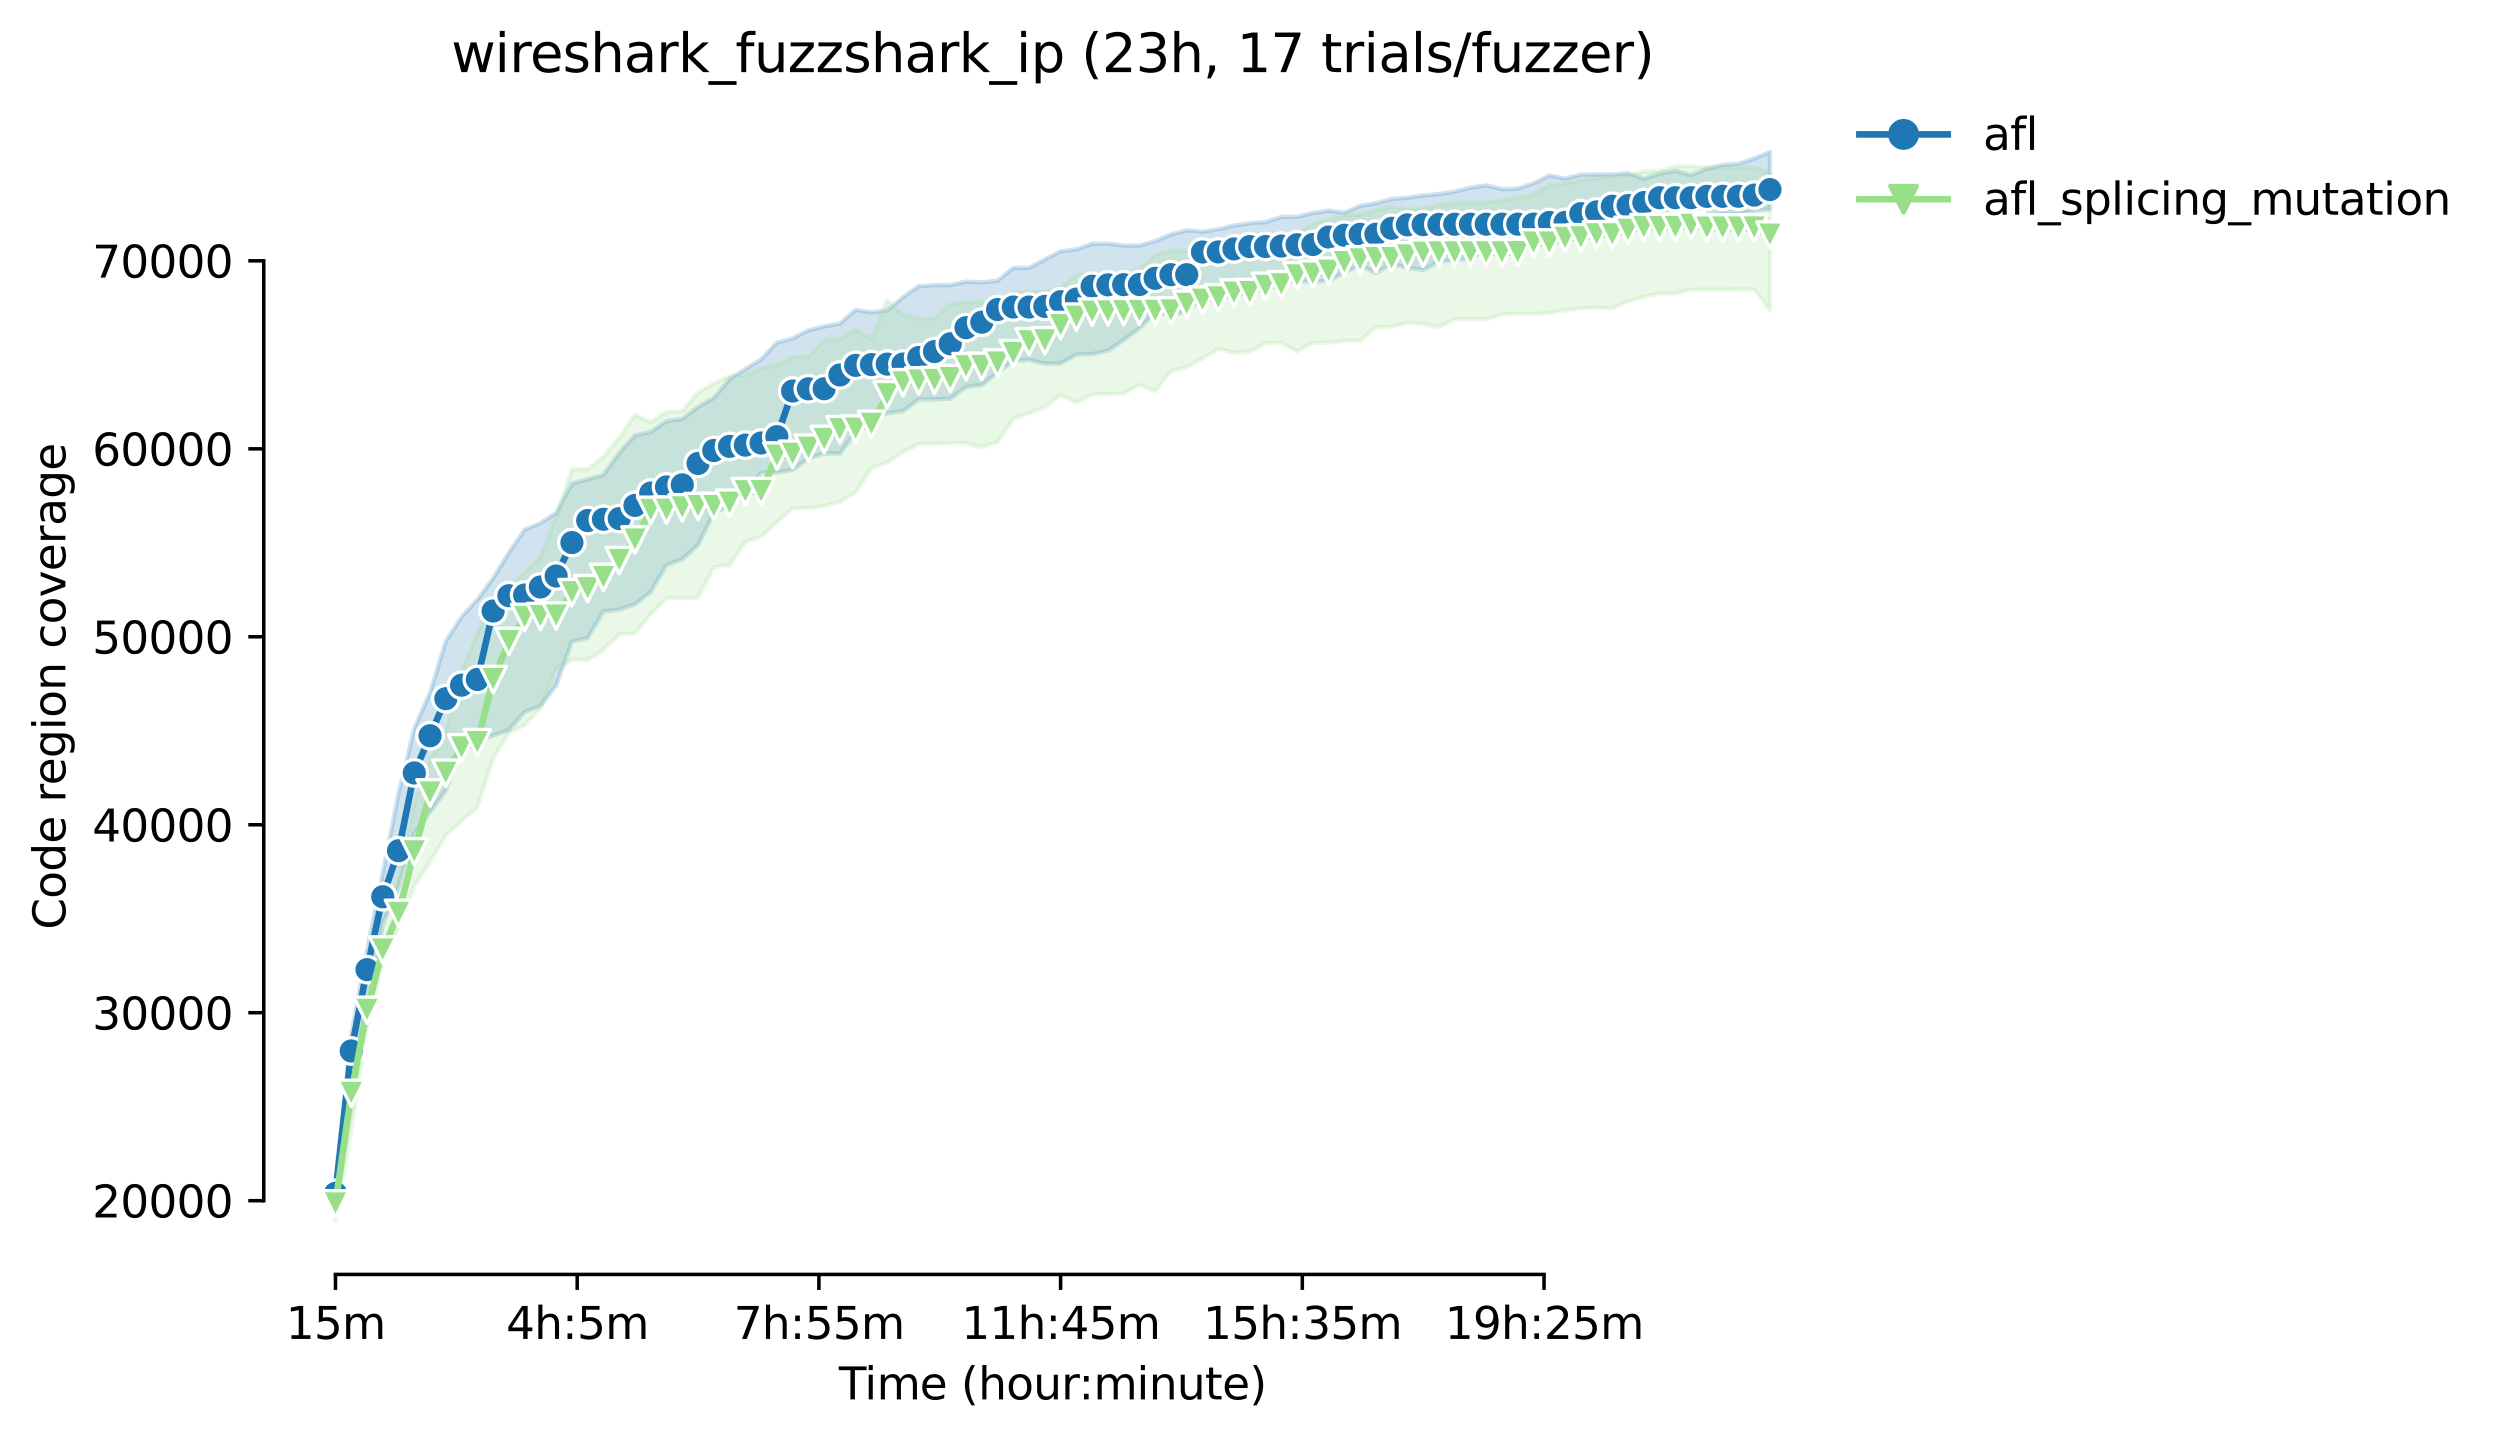<?xml version="1.0" encoding="utf-8" standalone="no"?>
<!DOCTYPE svg PUBLIC "-//W3C//DTD SVG 1.1//EN"
  "http://www.w3.org/Graphics/SVG/1.1/DTD/svg11.dtd">
<svg height="325.986pt" version="1.1" viewBox="0 0 565.795 325.986" width="565.795pt" xmlns="http://www.w3.org/2000/svg" xmlns:xlink="http://www.w3.org/1999/xlink">
 <defs>
  <style type="text/css">*{stroke-linecap:butt;stroke-linejoin:round;}</style>
 </defs>
 <g id="figure_1">
  <g id="patch_1">
   <path d="M 0 325.986 
L 565.795 325.986 
L 565.795 0 
L 0 0 
z
" style="fill:#ffffff;"/>
  </g>
  <g id="axes_1">
   <g id="patch_2">
    <path d="M 59.691 288.43 
L 416.811 288.43 
L 416.811 22.318 
L 59.691 22.318 
z
" style="fill:#ffffff;"/>
   </g>
   <g id="PolyCollection_1">
    <defs>
     <path d="M 75.923 -59.016 
L 75.923 -51.42 
L 79.491 -86.074 
L 83.059 -94.693 
L 86.626 -117.039 
L 90.194 -125.114 
L 93.762 -137.472 
L 97.329 -142.19 
L 100.897 -147.037 
L 104.464 -157.589 
L 108.032 -158.461 
L 111.6 -159.527 
L 115.167 -160.763 
L 118.735 -164.834 
L 122.303 -166.2 
L 125.87 -170.841 
L 129.438 -180.785 
L 133.005 -181.623 
L 136.573 -187.598 
L 140.141 -188.004 
L 143.708 -189.221 
L 147.276 -192.039 
L 150.844 -198.099 
L 154.411 -199.411 
L 157.979 -202.63 
L 161.547 -209.881 
L 165.114 -211.531 
L 168.682 -214.309 
L 172.249 -219.016 
L 175.817 -219.033 
L 179.385 -219.652 
L 182.952 -222.211 
L 186.52 -223.347 
L 190.088 -223.347 
L 193.655 -228.222 
L 197.223 -231.077 
L 200.79 -232.487 
L 204.358 -232.925 
L 207.926 -235.556 
L 211.493 -235.607 
L 215.061 -235.741 
L 218.629 -238.419 
L 222.196 -238.853 
L 225.764 -241.666 
L 229.332 -244.284 
L 232.899 -244.535 
L 236.467 -243.694 
L 240.034 -243.699 
L 243.602 -245.724 
L 247.17 -245.845 
L 250.737 -246.613 
L 254.305 -248.989 
L 257.873 -251.677 
L 261.44 -255.272 
L 265.008 -254.723 
L 268.575 -255.477 
L 272.143 -258.667 
L 275.711 -260.06 
L 279.278 -260.247 
L 282.846 -260.111 
L 286.414 -261.976 
L 289.981 -262.123 
L 293.549 -262.351 
L 297.117 -262.219 
L 300.684 -262.415 
L 304.252 -264.293 
L 307.819 -265.916 
L 311.387 -264.178 
L 314.955 -266.286 
L 318.522 -265.35 
L 322.09 -264.893 
L 325.658 -266.733 
L 329.225 -267.122 
L 332.793 -267.458 
L 336.361 -269.455 
L 339.928 -270.059 
L 343.496 -270.711 
L 347.063 -270.389 
L 350.631 -270.874 
L 354.199 -273.107 
L 357.766 -273.316 
L 361.334 -273.605 
L 364.902 -274.335 
L 368.469 -273.873 
L 372.037 -275.081 
L 375.604 -275.726 
L 379.172 -275.726 
L 382.74 -276.369 
L 386.307 -277.036 
L 389.875 -277.579 
L 393.443 -277.438 
L 397.01 -278.346 
L 400.578 -278.644 
L 400.578 -291.572 
L 400.578 -291.572 
L 397.01 -290.107 
L 393.443 -288.926 
L 389.875 -288.661 
L 386.307 -287.784 
L 382.74 -286.347 
L 379.172 -287.314 
L 375.604 -286.703 
L 372.037 -285.567 
L 368.469 -286.776 
L 364.902 -286.503 
L 361.334 -286.495 
L 357.766 -286.467 
L 354.199 -285.564 
L 350.631 -286.252 
L 347.063 -284.502 
L 343.496 -283.302 
L 339.928 -283.165 
L 336.361 -284.036 
L 332.793 -283.511 
L 329.225 -282.634 
L 325.658 -282.083 
L 322.09 -281.76 
L 318.522 -281.228 
L 314.955 -280.946 
L 311.387 -279.971 
L 307.819 -279.389 
L 304.252 -277.848 
L 300.684 -278.325 
L 297.117 -277.789 
L 293.549 -276.906 
L 289.981 -276.879 
L 286.414 -275.724 
L 282.846 -275.467 
L 279.278 -274.947 
L 275.711 -274.086 
L 272.143 -273.561 
L 268.575 -273.856 
L 265.008 -272.922 
L 261.44 -271.425 
L 257.873 -270.412 
L 254.305 -270.412 
L 250.737 -270.87 
L 247.17 -270.802 
L 243.602 -269.553 
L 240.034 -269.111 
L 236.467 -267.247 
L 232.899 -265.35 
L 229.332 -265.35 
L 225.764 -262.451 
L 222.196 -262.098 
L 218.629 -262.236 
L 215.061 -261.466 
L 211.493 -261.434 
L 207.926 -261.215 
L 204.358 -258.72 
L 200.79 -255.736 
L 197.223 -255.285 
L 193.655 -255.857 
L 190.088 -252.743 
L 186.52 -252.092 
L 182.952 -251.241 
L 179.385 -249.378 
L 175.817 -248.446 
L 172.249 -244.643 
L 168.682 -242.45 
L 165.114 -240.204 
L 161.547 -235.924 
L 157.979 -233.892 
L 154.411 -231.166 
L 150.844 -230.671 
L 147.276 -228.222 
L 143.708 -227.456 
L 140.141 -223.451 
L 136.573 -218.517 
L 133.005 -217.532 
L 129.438 -216.534 
L 125.87 -209.887 
L 122.303 -207.577 
L 118.735 -206.099 
L 115.167 -200.887 
L 111.6 -195.106 
L 108.032 -190.28 
L 104.464 -186.375 
L 100.897 -180.864 
L 97.329 -169.235 
L 93.762 -161.099 
L 90.194 -146.393 
L 86.626 -128.447 
L 83.059 -110.971 
L 79.491 -91.776 
L 75.923 -59.016 
z
" id="mb782a59641" style="stroke:#1f77b4;stroke-opacity:0.2;"/>
    </defs>
    <g clip-path="url(#pfd91dfa41e)">
     <use style="fill:#1f77b4;fill-opacity:0.2;stroke:#1f77b4;stroke-opacity:0.2;" x="0" xlink:href="#mb782a59641" y="325.986"/>
    </g>
   </g>
   <g id="PolyCollection_2">
    <defs>
     <path d="M 75.923 -57.586 
L 75.923 -49.652 
L 79.491 -70.214 
L 83.059 -93.854 
L 86.626 -108.227 
L 90.194 -116.252 
L 93.762 -125.387 
L 97.329 -130.999 
L 100.897 -136.897 
L 104.464 -140.209 
L 108.032 -143.232 
L 111.6 -154.399 
L 115.167 -160.148 
L 118.735 -161.895 
L 122.303 -165.604 
L 125.87 -174.629 
L 129.438 -176.72 
L 133.005 -176.569 
L 136.573 -178.992 
L 140.141 -182.425 
L 143.708 -182.657 
L 147.276 -187.036 
L 150.844 -190.629 
L 154.411 -190.652 
L 157.979 -190.705 
L 161.547 -197.657 
L 165.114 -198.12 
L 168.682 -203.308 
L 172.249 -204.533 
L 175.817 -207.796 
L 179.385 -210.951 
L 182.952 -210.983 
L 186.52 -211.448 
L 190.088 -212.397 
L 193.655 -214.567 
L 197.223 -220.095 
L 200.79 -221.337 
L 204.358 -223.656 
L 207.926 -225.459 
L 211.493 -225.602 
L 215.061 -225.668 
L 218.629 -225.676 
L 222.196 -224.77 
L 225.764 -225.923 
L 229.332 -231.242 
L 232.899 -232.466 
L 236.467 -233.88 
L 240.034 -236.611 
L 243.602 -234.789 
L 247.17 -236.735 
L 250.737 -236.796 
L 254.305 -236.871 
L 257.873 -238.877 
L 261.44 -237.473 
L 265.008 -241.995 
L 268.575 -242.924 
L 272.143 -244.886 
L 275.711 -246.977 
L 279.278 -246.164 
L 282.846 -246.394 
L 286.414 -248.319 
L 289.981 -248.383 
L 293.549 -246.47 
L 297.117 -248.414 
L 300.684 -248.451 
L 304.252 -248.84 
L 307.819 -248.84 
L 311.387 -251.926 
L 314.955 -252.005 
L 318.522 -252.913 
L 322.09 -252.581 
L 325.658 -252.011 
L 329.225 -253.726 
L 332.793 -253.741 
L 336.361 -253.729 
L 339.928 -254.819 
L 343.496 -254.942 
L 347.063 -254.949 
L 350.631 -255.123 
L 354.199 -255.783 
L 357.766 -256.168 
L 361.334 -256.344 
L 364.902 -256.178 
L 368.469 -257.814 
L 372.037 -258.816 
L 375.604 -259.554 
L 379.172 -259.564 
L 382.74 -260.436 
L 386.307 -260.449 
L 389.875 -260.449 
L 393.443 -260.475 
L 397.01 -260.505 
L 400.578 -255.74 
L 400.578 -286.91 
L 400.578 -286.91 
L 397.01 -288.194 
L 393.443 -288.131 
L 389.875 -288.131 
L 386.307 -288.05 
L 382.74 -288.454 
L 379.172 -288.299 
L 375.604 -287.384 
L 372.037 -287.15 
L 368.469 -286.289 
L 364.902 -286.046 
L 361.334 -285.674 
L 357.766 -285.125 
L 354.199 -284.432 
L 350.631 -284.153 
L 347.063 -281.871 
L 343.496 -281.282 
L 339.928 -280.65 
L 336.361 -280.203 
L 332.793 -280.15 
L 329.225 -280.037 
L 325.658 -279.669 
L 322.09 -278.761 
L 318.522 -278.616 
L 314.955 -279.179 
L 311.387 -278.474 
L 307.819 -277.372 
L 304.252 -277.344 
L 300.684 -276.287 
L 297.117 -275.324 
L 293.549 -273.067 
L 289.981 -269.657 
L 286.414 -269.576 
L 282.846 -269.44 
L 279.278 -269.436 
L 275.711 -269.421 
L 272.143 -269.417 
L 268.575 -269.264 
L 265.008 -269.264 
L 261.44 -268.328 
L 257.873 -264.933 
L 254.305 -264.067 
L 250.737 -264.027 
L 247.17 -263.819 
L 243.602 -263.776 
L 240.034 -260.892 
L 236.467 -260.013 
L 232.899 -259.852 
L 229.332 -259.727 
L 225.764 -257.769 
L 222.196 -257.703 
L 218.629 -257.616 
L 215.061 -257.163 
L 211.493 -253.877 
L 207.926 -253.858 
L 204.358 -254.725 
L 200.79 -258.092 
L 197.223 -249.172 
L 193.655 -251.397 
L 190.088 -249.248 
L 186.52 -248.972 
L 182.952 -245.353 
L 179.385 -245.305 
L 175.817 -243.401 
L 172.249 -242.637 
L 168.682 -240.965 
L 165.114 -240.878 
L 161.547 -239.213 
L 157.979 -237.192 
L 154.411 -232.919 
L 150.844 -232.819 
L 147.276 -230.352 
L 143.708 -232.121 
L 140.141 -226.948 
L 136.573 -222.607 
L 133.005 -219.857 
L 129.438 -219.742 
L 125.87 -209.017 
L 122.303 -199.971 
L 118.735 -196.419 
L 115.167 -192.745 
L 111.6 -190.108 
L 108.032 -182.591 
L 104.464 -174.457 
L 100.897 -160.204 
L 97.329 -153.776 
L 93.762 -144.019 
L 90.194 -128.091 
L 86.626 -116.204 
L 83.059 -101.161 
L 79.491 -81.486 
L 75.923 -57.586 
z
" id="m7a43317e8c" style="stroke:#98df8a;stroke-opacity:0.2;"/>
    </defs>
    <g clip-path="url(#pfd91dfa41e)">
     <use style="fill:#98df8a;fill-opacity:0.2;stroke:#98df8a;stroke-opacity:0.2;" x="0" xlink:href="#m7a43317e8c" y="325.986"/>
    </g>
   </g>
   <g id="matplotlib.axis_1">
    <g id="xtick_1">
     <g id="line2d_1">
      <defs>
       <path d="M 0 0 
L 0 3.5 
" id="m8d291d3de0" style="stroke:#000000;stroke-width:0.8;"/>
      </defs>
      <g>
       <use style="stroke:#000000;stroke-width:0.8;" x="75.923" xlink:href="#m8d291d3de0" y="288.43"/>
      </g>
     </g>
     <g id="text_1">
      <!-- 15m -->
      <g transform="translate(64.691 303.029)scale(0.1 -0.1)">
       <defs>
        <path d="M 794 531 
L 1825 531 
L 1825 4091 
L 703 3866 
L 703 4441 
L 1819 4666 
L 2450 4666 
L 2450 531 
L 3481 531 
L 3481 0 
L 794 0 
L 794 531 
z
" id="DejaVuSans-31" transform="scale(0.016)"/>
        <path d="M 691 4666 
L 3169 4666 
L 3169 4134 
L 1269 4134 
L 1269 2991 
Q 1406 3038 1543 3061 
Q 1681 3084 1819 3084 
Q 2600 3084 3056 2656 
Q 3513 2228 3513 1497 
Q 3513 744 3044 326 
Q 2575 -91 1722 -91 
Q 1428 -91 1123 -41 
Q 819 9 494 109 
L 494 744 
Q 775 591 1075 516 
Q 1375 441 1709 441 
Q 2250 441 2565 725 
Q 2881 1009 2881 1497 
Q 2881 1984 2565 2268 
Q 2250 2553 1709 2553 
Q 1456 2553 1204 2497 
Q 953 2441 691 2322 
L 691 4666 
z
" id="DejaVuSans-35" transform="scale(0.016)"/>
        <path d="M 3328 2828 
Q 3544 3216 3844 3400 
Q 4144 3584 4550 3584 
Q 5097 3584 5394 3201 
Q 5691 2819 5691 2113 
L 5691 0 
L 5113 0 
L 5113 2094 
Q 5113 2597 4934 2840 
Q 4756 3084 4391 3084 
Q 3944 3084 3684 2787 
Q 3425 2491 3425 1978 
L 3425 0 
L 2847 0 
L 2847 2094 
Q 2847 2600 2669 2842 
Q 2491 3084 2119 3084 
Q 1678 3084 1418 2786 
Q 1159 2488 1159 1978 
L 1159 0 
L 581 0 
L 581 3500 
L 1159 3500 
L 1159 2956 
Q 1356 3278 1631 3431 
Q 1906 3584 2284 3584 
Q 2666 3584 2933 3390 
Q 3200 3197 3328 2828 
z
" id="DejaVuSans-6d" transform="scale(0.016)"/>
       </defs>
       <use xlink:href="#DejaVuSans-31"/>
       <use x="63.623" xlink:href="#DejaVuSans-35"/>
       <use x="127.246" xlink:href="#DejaVuSans-6d"/>
      </g>
     </g>
    </g>
    <g id="xtick_2">
     <g id="line2d_2">
      <g>
       <use style="stroke:#000000;stroke-width:0.8;" x="130.627" xlink:href="#m8d291d3de0" y="288.43"/>
      </g>
     </g>
     <g id="text_2">
      <!-- 4h:5m -->
      <g transform="translate(114.541 303.029)scale(0.1 -0.1)">
       <defs>
        <path d="M 2419 4116 
L 825 1625 
L 2419 1625 
L 2419 4116 
z
M 2253 4666 
L 3047 4666 
L 3047 1625 
L 3713 1625 
L 3713 1100 
L 3047 1100 
L 3047 0 
L 2419 0 
L 2419 1100 
L 313 1100 
L 313 1709 
L 2253 4666 
z
" id="DejaVuSans-34" transform="scale(0.016)"/>
        <path d="M 3513 2113 
L 3513 0 
L 2938 0 
L 2938 2094 
Q 2938 2591 2744 2837 
Q 2550 3084 2163 3084 
Q 1697 3084 1428 2787 
Q 1159 2491 1159 1978 
L 1159 0 
L 581 0 
L 581 4863 
L 1159 4863 
L 1159 2956 
Q 1366 3272 1645 3428 
Q 1925 3584 2291 3584 
Q 2894 3584 3203 3211 
Q 3513 2838 3513 2113 
z
" id="DejaVuSans-68" transform="scale(0.016)"/>
        <path d="M 750 794 
L 1409 794 
L 1409 0 
L 750 0 
L 750 794 
z
M 750 3309 
L 1409 3309 
L 1409 2516 
L 750 2516 
L 750 3309 
z
" id="DejaVuSans-3a" transform="scale(0.016)"/>
       </defs>
       <use xlink:href="#DejaVuSans-34"/>
       <use x="63.623" xlink:href="#DejaVuSans-68"/>
       <use x="127.002" xlink:href="#DejaVuSans-3a"/>
       <use x="160.693" xlink:href="#DejaVuSans-35"/>
       <use x="224.316" xlink:href="#DejaVuSans-6d"/>
      </g>
     </g>
    </g>
    <g id="xtick_3">
     <g id="line2d_3">
      <g>
       <use style="stroke:#000000;stroke-width:0.8;" x="185.331" xlink:href="#m8d291d3de0" y="288.43"/>
      </g>
     </g>
     <g id="text_3">
      <!-- 7h:55m -->
      <g transform="translate(166.064 303.029)scale(0.1 -0.1)">
       <defs>
        <path d="M 525 4666 
L 3525 4666 
L 3525 4397 
L 1831 0 
L 1172 0 
L 2766 4134 
L 525 4134 
L 525 4666 
z
" id="DejaVuSans-37" transform="scale(0.016)"/>
       </defs>
       <use xlink:href="#DejaVuSans-37"/>
       <use x="63.623" xlink:href="#DejaVuSans-68"/>
       <use x="127.002" xlink:href="#DejaVuSans-3a"/>
       <use x="160.693" xlink:href="#DejaVuSans-35"/>
       <use x="224.316" xlink:href="#DejaVuSans-35"/>
       <use x="287.939" xlink:href="#DejaVuSans-6d"/>
      </g>
     </g>
    </g>
    <g id="xtick_4">
     <g id="line2d_4">
      <g>
       <use style="stroke:#000000;stroke-width:0.8;" x="240.034" xlink:href="#m8d291d3de0" y="288.43"/>
      </g>
     </g>
     <g id="text_4">
      <!-- 11h:45m -->
      <g transform="translate(217.586 303.029)scale(0.1 -0.1)">
       <use xlink:href="#DejaVuSans-31"/>
       <use x="63.623" xlink:href="#DejaVuSans-31"/>
       <use x="127.246" xlink:href="#DejaVuSans-68"/>
       <use x="190.625" xlink:href="#DejaVuSans-3a"/>
       <use x="224.316" xlink:href="#DejaVuSans-34"/>
       <use x="287.939" xlink:href="#DejaVuSans-35"/>
       <use x="351.562" xlink:href="#DejaVuSans-6d"/>
      </g>
     </g>
    </g>
    <g id="xtick_5">
     <g id="line2d_5">
      <g>
       <use style="stroke:#000000;stroke-width:0.8;" x="294.738" xlink:href="#m8d291d3de0" y="288.43"/>
      </g>
     </g>
     <g id="text_5">
      <!-- 15h:35m -->
      <g transform="translate(272.29 303.029)scale(0.1 -0.1)">
       <defs>
        <path d="M 2597 2516 
Q 3050 2419 3304 2112 
Q 3559 1806 3559 1356 
Q 3559 666 3084 287 
Q 2609 -91 1734 -91 
Q 1441 -91 1130 -33 
Q 819 25 488 141 
L 488 750 
Q 750 597 1062 519 
Q 1375 441 1716 441 
Q 2309 441 2620 675 
Q 2931 909 2931 1356 
Q 2931 1769 2642 2001 
Q 2353 2234 1838 2234 
L 1294 2234 
L 1294 2753 
L 1863 2753 
Q 2328 2753 2575 2939 
Q 2822 3125 2822 3475 
Q 2822 3834 2567 4026 
Q 2313 4219 1838 4219 
Q 1578 4219 1281 4162 
Q 984 4106 628 3988 
L 628 4550 
Q 988 4650 1302 4700 
Q 1616 4750 1894 4750 
Q 2613 4750 3031 4423 
Q 3450 4097 3450 3541 
Q 3450 3153 3228 2886 
Q 3006 2619 2597 2516 
z
" id="DejaVuSans-33" transform="scale(0.016)"/>
       </defs>
       <use xlink:href="#DejaVuSans-31"/>
       <use x="63.623" xlink:href="#DejaVuSans-35"/>
       <use x="127.246" xlink:href="#DejaVuSans-68"/>
       <use x="190.625" xlink:href="#DejaVuSans-3a"/>
       <use x="224.316" xlink:href="#DejaVuSans-33"/>
       <use x="287.939" xlink:href="#DejaVuSans-35"/>
       <use x="351.562" xlink:href="#DejaVuSans-6d"/>
      </g>
     </g>
    </g>
    <g id="xtick_6">
     <g id="line2d_6">
      <g>
       <use style="stroke:#000000;stroke-width:0.8;" x="349.442" xlink:href="#m8d291d3de0" y="288.43"/>
      </g>
     </g>
     <g id="text_6">
      <!-- 19h:25m -->
      <g transform="translate(326.993 303.029)scale(0.1 -0.1)">
       <defs>
        <path d="M 703 97 
L 703 672 
Q 941 559 1184 500 
Q 1428 441 1663 441 
Q 2288 441 2617 861 
Q 2947 1281 2994 2138 
Q 2813 1869 2534 1725 
Q 2256 1581 1919 1581 
Q 1219 1581 811 2004 
Q 403 2428 403 3163 
Q 403 3881 828 4315 
Q 1253 4750 1959 4750 
Q 2769 4750 3195 4129 
Q 3622 3509 3622 2328 
Q 3622 1225 3098 567 
Q 2575 -91 1691 -91 
Q 1453 -91 1209 -44 
Q 966 3 703 97 
z
M 1959 2075 
Q 2384 2075 2632 2365 
Q 2881 2656 2881 3163 
Q 2881 3666 2632 3958 
Q 2384 4250 1959 4250 
Q 1534 4250 1286 3958 
Q 1038 3666 1038 3163 
Q 1038 2656 1286 2365 
Q 1534 2075 1959 2075 
z
" id="DejaVuSans-39" transform="scale(0.016)"/>
        <path d="M 1228 531 
L 3431 531 
L 3431 0 
L 469 0 
L 469 531 
Q 828 903 1448 1529 
Q 2069 2156 2228 2338 
Q 2531 2678 2651 2914 
Q 2772 3150 2772 3378 
Q 2772 3750 2511 3984 
Q 2250 4219 1831 4219 
Q 1534 4219 1204 4116 
Q 875 4013 500 3803 
L 500 4441 
Q 881 4594 1212 4672 
Q 1544 4750 1819 4750 
Q 2544 4750 2975 4387 
Q 3406 4025 3406 3419 
Q 3406 3131 3298 2873 
Q 3191 2616 2906 2266 
Q 2828 2175 2409 1742 
Q 1991 1309 1228 531 
z
" id="DejaVuSans-32" transform="scale(0.016)"/>
       </defs>
       <use xlink:href="#DejaVuSans-31"/>
       <use x="63.623" xlink:href="#DejaVuSans-39"/>
       <use x="127.246" xlink:href="#DejaVuSans-68"/>
       <use x="190.625" xlink:href="#DejaVuSans-3a"/>
       <use x="224.316" xlink:href="#DejaVuSans-32"/>
       <use x="287.939" xlink:href="#DejaVuSans-35"/>
       <use x="351.562" xlink:href="#DejaVuSans-6d"/>
      </g>
     </g>
    </g>
    <g id="text_7">
     <!-- Time (hour:minute) -->
     <g transform="translate(189.844 316.707)scale(0.1 -0.1)">
      <defs>
       <path d="M -19 4666 
L 3928 4666 
L 3928 4134 
L 2272 4134 
L 2272 0 
L 1638 0 
L 1638 4134 
L -19 4134 
L -19 4666 
z
" id="DejaVuSans-54" transform="scale(0.016)"/>
       <path d="M 603 3500 
L 1178 3500 
L 1178 0 
L 603 0 
L 603 3500 
z
M 603 4863 
L 1178 4863 
L 1178 4134 
L 603 4134 
L 603 4863 
z
" id="DejaVuSans-69" transform="scale(0.016)"/>
       <path d="M 3597 1894 
L 3597 1613 
L 953 1613 
Q 991 1019 1311 708 
Q 1631 397 2203 397 
Q 2534 397 2845 478 
Q 3156 559 3463 722 
L 3463 178 
Q 3153 47 2828 -22 
Q 2503 -91 2169 -91 
Q 1331 -91 842 396 
Q 353 884 353 1716 
Q 353 2575 817 3079 
Q 1281 3584 2069 3584 
Q 2775 3584 3186 3129 
Q 3597 2675 3597 1894 
z
M 3022 2063 
Q 3016 2534 2758 2815 
Q 2500 3097 2075 3097 
Q 1594 3097 1305 2825 
Q 1016 2553 972 2059 
L 3022 2063 
z
" id="DejaVuSans-65" transform="scale(0.016)"/>
       <path id="DejaVuSans-20" transform="scale(0.016)"/>
       <path d="M 1984 4856 
Q 1566 4138 1362 3434 
Q 1159 2731 1159 2009 
Q 1159 1288 1364 580 
Q 1569 -128 1984 -844 
L 1484 -844 
Q 1016 -109 783 600 
Q 550 1309 550 2009 
Q 550 2706 781 3412 
Q 1013 4119 1484 4856 
L 1984 4856 
z
" id="DejaVuSans-28" transform="scale(0.016)"/>
       <path d="M 1959 3097 
Q 1497 3097 1228 2736 
Q 959 2375 959 1747 
Q 959 1119 1226 758 
Q 1494 397 1959 397 
Q 2419 397 2687 759 
Q 2956 1122 2956 1747 
Q 2956 2369 2687 2733 
Q 2419 3097 1959 3097 
z
M 1959 3584 
Q 2709 3584 3137 3096 
Q 3566 2609 3566 1747 
Q 3566 888 3137 398 
Q 2709 -91 1959 -91 
Q 1206 -91 779 398 
Q 353 888 353 1747 
Q 353 2609 779 3096 
Q 1206 3584 1959 3584 
z
" id="DejaVuSans-6f" transform="scale(0.016)"/>
       <path d="M 544 1381 
L 544 3500 
L 1119 3500 
L 1119 1403 
Q 1119 906 1312 657 
Q 1506 409 1894 409 
Q 2359 409 2629 706 
Q 2900 1003 2900 1516 
L 2900 3500 
L 3475 3500 
L 3475 0 
L 2900 0 
L 2900 538 
Q 2691 219 2414 64 
Q 2138 -91 1772 -91 
Q 1169 -91 856 284 
Q 544 659 544 1381 
z
M 1991 3584 
L 1991 3584 
z
" id="DejaVuSans-75" transform="scale(0.016)"/>
       <path d="M 2631 2963 
Q 2534 3019 2420 3045 
Q 2306 3072 2169 3072 
Q 1681 3072 1420 2755 
Q 1159 2438 1159 1844 
L 1159 0 
L 581 0 
L 581 3500 
L 1159 3500 
L 1159 2956 
Q 1341 3275 1631 3429 
Q 1922 3584 2338 3584 
Q 2397 3584 2469 3576 
Q 2541 3569 2628 3553 
L 2631 2963 
z
" id="DejaVuSans-72" transform="scale(0.016)"/>
       <path d="M 3513 2113 
L 3513 0 
L 2938 0 
L 2938 2094 
Q 2938 2591 2744 2837 
Q 2550 3084 2163 3084 
Q 1697 3084 1428 2787 
Q 1159 2491 1159 1978 
L 1159 0 
L 581 0 
L 581 3500 
L 1159 3500 
L 1159 2956 
Q 1366 3272 1645 3428 
Q 1925 3584 2291 3584 
Q 2894 3584 3203 3211 
Q 3513 2838 3513 2113 
z
" id="DejaVuSans-6e" transform="scale(0.016)"/>
       <path d="M 1172 4494 
L 1172 3500 
L 2356 3500 
L 2356 3053 
L 1172 3053 
L 1172 1153 
Q 1172 725 1289 603 
Q 1406 481 1766 481 
L 2356 481 
L 2356 0 
L 1766 0 
Q 1100 0 847 248 
Q 594 497 594 1153 
L 594 3053 
L 172 3053 
L 172 3500 
L 594 3500 
L 594 4494 
L 1172 4494 
z
" id="DejaVuSans-74" transform="scale(0.016)"/>
       <path d="M 513 4856 
L 1013 4856 
Q 1481 4119 1714 3412 
Q 1947 2706 1947 2009 
Q 1947 1309 1714 600 
Q 1481 -109 1013 -844 
L 513 -844 
Q 928 -128 1133 580 
Q 1338 1288 1338 2009 
Q 1338 2731 1133 3434 
Q 928 4138 513 4856 
z
" id="DejaVuSans-29" transform="scale(0.016)"/>
      </defs>
      <use xlink:href="#DejaVuSans-54"/>
      <use x="57.959" xlink:href="#DejaVuSans-69"/>
      <use x="85.742" xlink:href="#DejaVuSans-6d"/>
      <use x="183.154" xlink:href="#DejaVuSans-65"/>
      <use x="244.678" xlink:href="#DejaVuSans-20"/>
      <use x="276.465" xlink:href="#DejaVuSans-28"/>
      <use x="315.479" xlink:href="#DejaVuSans-68"/>
      <use x="378.857" xlink:href="#DejaVuSans-6f"/>
      <use x="440.039" xlink:href="#DejaVuSans-75"/>
      <use x="503.418" xlink:href="#DejaVuSans-72"/>
      <use x="542.781" xlink:href="#DejaVuSans-3a"/>
      <use x="576.473" xlink:href="#DejaVuSans-6d"/>
      <use x="673.885" xlink:href="#DejaVuSans-69"/>
      <use x="701.668" xlink:href="#DejaVuSans-6e"/>
      <use x="765.047" xlink:href="#DejaVuSans-75"/>
      <use x="828.426" xlink:href="#DejaVuSans-74"/>
      <use x="867.635" xlink:href="#DejaVuSans-65"/>
      <use x="929.158" xlink:href="#DejaVuSans-29"/>
     </g>
    </g>
   </g>
   <g id="matplotlib.axis_2">
    <g id="ytick_1">
     <g id="line2d_7">
      <defs>
       <path d="M 0 0 
L -3.5 0 
" id="mda6ddecb53" style="stroke:#000000;stroke-width:0.8;"/>
      </defs>
      <g>
       <use style="stroke:#000000;stroke-width:0.8;" x="59.691" xlink:href="#mda6ddecb53" y="271.738"/>
      </g>
     </g>
     <g id="text_8">
      <!-- 20000 -->
      <g transform="translate(20.878 275.537)scale(0.1 -0.1)">
       <defs>
        <path d="M 2034 4250 
Q 1547 4250 1301 3770 
Q 1056 3291 1056 2328 
Q 1056 1369 1301 889 
Q 1547 409 2034 409 
Q 2525 409 2770 889 
Q 3016 1369 3016 2328 
Q 3016 3291 2770 3770 
Q 2525 4250 2034 4250 
z
M 2034 4750 
Q 2819 4750 3233 4129 
Q 3647 3509 3647 2328 
Q 3647 1150 3233 529 
Q 2819 -91 2034 -91 
Q 1250 -91 836 529 
Q 422 1150 422 2328 
Q 422 3509 836 4129 
Q 1250 4750 2034 4750 
z
" id="DejaVuSans-30" transform="scale(0.016)"/>
       </defs>
       <use xlink:href="#DejaVuSans-32"/>
       <use x="63.623" xlink:href="#DejaVuSans-30"/>
       <use x="127.246" xlink:href="#DejaVuSans-30"/>
       <use x="190.869" xlink:href="#DejaVuSans-30"/>
       <use x="254.492" xlink:href="#DejaVuSans-30"/>
      </g>
     </g>
    </g>
    <g id="ytick_2">
     <g id="line2d_8">
      <g>
       <use style="stroke:#000000;stroke-width:0.8;" x="59.691" xlink:href="#mda6ddecb53" y="229.197"/>
      </g>
     </g>
     <g id="text_9">
      <!-- 30000 -->
      <g transform="translate(20.878 232.996)scale(0.1 -0.1)">
       <use xlink:href="#DejaVuSans-33"/>
       <use x="63.623" xlink:href="#DejaVuSans-30"/>
       <use x="127.246" xlink:href="#DejaVuSans-30"/>
       <use x="190.869" xlink:href="#DejaVuSans-30"/>
       <use x="254.492" xlink:href="#DejaVuSans-30"/>
      </g>
     </g>
    </g>
    <g id="ytick_3">
     <g id="line2d_9">
      <g>
       <use style="stroke:#000000;stroke-width:0.8;" x="59.691" xlink:href="#mda6ddecb53" y="186.656"/>
      </g>
     </g>
     <g id="text_10">
      <!-- 40000 -->
      <g transform="translate(20.878 190.455)scale(0.1 -0.1)">
       <use xlink:href="#DejaVuSans-34"/>
       <use x="63.623" xlink:href="#DejaVuSans-30"/>
       <use x="127.246" xlink:href="#DejaVuSans-30"/>
       <use x="190.869" xlink:href="#DejaVuSans-30"/>
       <use x="254.492" xlink:href="#DejaVuSans-30"/>
      </g>
     </g>
    </g>
    <g id="ytick_4">
     <g id="line2d_10">
      <g>
       <use style="stroke:#000000;stroke-width:0.8;" x="59.691" xlink:href="#mda6ddecb53" y="144.115"/>
      </g>
     </g>
     <g id="text_11">
      <!-- 50000 -->
      <g transform="translate(20.878 147.914)scale(0.1 -0.1)">
       <use xlink:href="#DejaVuSans-35"/>
       <use x="63.623" xlink:href="#DejaVuSans-30"/>
       <use x="127.246" xlink:href="#DejaVuSans-30"/>
       <use x="190.869" xlink:href="#DejaVuSans-30"/>
       <use x="254.492" xlink:href="#DejaVuSans-30"/>
      </g>
     </g>
    </g>
    <g id="ytick_5">
     <g id="line2d_11">
      <g>
       <use style="stroke:#000000;stroke-width:0.8;" x="59.691" xlink:href="#mda6ddecb53" y="101.574"/>
      </g>
     </g>
     <g id="text_12">
      <!-- 60000 -->
      <g transform="translate(20.878 105.373)scale(0.1 -0.1)">
       <defs>
        <path d="M 2113 2584 
Q 1688 2584 1439 2293 
Q 1191 2003 1191 1497 
Q 1191 994 1439 701 
Q 1688 409 2113 409 
Q 2538 409 2786 701 
Q 3034 994 3034 1497 
Q 3034 2003 2786 2293 
Q 2538 2584 2113 2584 
z
M 3366 4563 
L 3366 3988 
Q 3128 4100 2886 4159 
Q 2644 4219 2406 4219 
Q 1781 4219 1451 3797 
Q 1122 3375 1075 2522 
Q 1259 2794 1537 2939 
Q 1816 3084 2150 3084 
Q 2853 3084 3261 2657 
Q 3669 2231 3669 1497 
Q 3669 778 3244 343 
Q 2819 -91 2113 -91 
Q 1303 -91 875 529 
Q 447 1150 447 2328 
Q 447 3434 972 4092 
Q 1497 4750 2381 4750 
Q 2619 4750 2861 4703 
Q 3103 4656 3366 4563 
z
" id="DejaVuSans-36" transform="scale(0.016)"/>
       </defs>
       <use xlink:href="#DejaVuSans-36"/>
       <use x="63.623" xlink:href="#DejaVuSans-30"/>
       <use x="127.246" xlink:href="#DejaVuSans-30"/>
       <use x="190.869" xlink:href="#DejaVuSans-30"/>
       <use x="254.492" xlink:href="#DejaVuSans-30"/>
      </g>
     </g>
    </g>
    <g id="ytick_6">
     <g id="line2d_12">
      <g>
       <use style="stroke:#000000;stroke-width:0.8;" x="59.691" xlink:href="#mda6ddecb53" y="59.033"/>
      </g>
     </g>
     <g id="text_13">
      <!-- 70000 -->
      <g transform="translate(20.878 62.832)scale(0.1 -0.1)">
       <use xlink:href="#DejaVuSans-37"/>
       <use x="63.623" xlink:href="#DejaVuSans-30"/>
       <use x="127.246" xlink:href="#DejaVuSans-30"/>
       <use x="190.869" xlink:href="#DejaVuSans-30"/>
       <use x="254.492" xlink:href="#DejaVuSans-30"/>
      </g>
     </g>
    </g>
    <g id="text_14">
     <!-- Code region coverage -->
     <g transform="translate(14.798 210.38)rotate(-90)scale(0.1 -0.1)">
      <defs>
       <path d="M 4122 4306 
L 4122 3641 
Q 3803 3938 3442 4084 
Q 3081 4231 2675 4231 
Q 1875 4231 1450 3742 
Q 1025 3253 1025 2328 
Q 1025 1406 1450 917 
Q 1875 428 2675 428 
Q 3081 428 3442 575 
Q 3803 722 4122 1019 
L 4122 359 
Q 3791 134 3420 21 
Q 3050 -91 2638 -91 
Q 1578 -91 968 557 
Q 359 1206 359 2328 
Q 359 3453 968 4101 
Q 1578 4750 2638 4750 
Q 3056 4750 3426 4639 
Q 3797 4528 4122 4306 
z
" id="DejaVuSans-43" transform="scale(0.016)"/>
       <path d="M 2906 2969 
L 2906 4863 
L 3481 4863 
L 3481 0 
L 2906 0 
L 2906 525 
Q 2725 213 2448 61 
Q 2172 -91 1784 -91 
Q 1150 -91 751 415 
Q 353 922 353 1747 
Q 353 2572 751 3078 
Q 1150 3584 1784 3584 
Q 2172 3584 2448 3432 
Q 2725 3281 2906 2969 
z
M 947 1747 
Q 947 1113 1208 752 
Q 1469 391 1925 391 
Q 2381 391 2643 752 
Q 2906 1113 2906 1747 
Q 2906 2381 2643 2742 
Q 2381 3103 1925 3103 
Q 1469 3103 1208 2742 
Q 947 2381 947 1747 
z
" id="DejaVuSans-64" transform="scale(0.016)"/>
       <path d="M 2906 1791 
Q 2906 2416 2648 2759 
Q 2391 3103 1925 3103 
Q 1463 3103 1205 2759 
Q 947 2416 947 1791 
Q 947 1169 1205 825 
Q 1463 481 1925 481 
Q 2391 481 2648 825 
Q 2906 1169 2906 1791 
z
M 3481 434 
Q 3481 -459 3084 -895 
Q 2688 -1331 1869 -1331 
Q 1566 -1331 1297 -1286 
Q 1028 -1241 775 -1147 
L 775 -588 
Q 1028 -725 1275 -790 
Q 1522 -856 1778 -856 
Q 2344 -856 2625 -561 
Q 2906 -266 2906 331 
L 2906 616 
Q 2728 306 2450 153 
Q 2172 0 1784 0 
Q 1141 0 747 490 
Q 353 981 353 1791 
Q 353 2603 747 3093 
Q 1141 3584 1784 3584 
Q 2172 3584 2450 3431 
Q 2728 3278 2906 2969 
L 2906 3500 
L 3481 3500 
L 3481 434 
z
" id="DejaVuSans-67" transform="scale(0.016)"/>
       <path d="M 3122 3366 
L 3122 2828 
Q 2878 2963 2633 3030 
Q 2388 3097 2138 3097 
Q 1578 3097 1268 2742 
Q 959 2388 959 1747 
Q 959 1106 1268 751 
Q 1578 397 2138 397 
Q 2388 397 2633 464 
Q 2878 531 3122 666 
L 3122 134 
Q 2881 22 2623 -34 
Q 2366 -91 2075 -91 
Q 1284 -91 818 406 
Q 353 903 353 1747 
Q 353 2603 823 3093 
Q 1294 3584 2113 3584 
Q 2378 3584 2631 3529 
Q 2884 3475 3122 3366 
z
" id="DejaVuSans-63" transform="scale(0.016)"/>
       <path d="M 191 3500 
L 800 3500 
L 1894 563 
L 2988 3500 
L 3597 3500 
L 2284 0 
L 1503 0 
L 191 3500 
z
" id="DejaVuSans-76" transform="scale(0.016)"/>
       <path d="M 2194 1759 
Q 1497 1759 1228 1600 
Q 959 1441 959 1056 
Q 959 750 1161 570 
Q 1363 391 1709 391 
Q 2188 391 2477 730 
Q 2766 1069 2766 1631 
L 2766 1759 
L 2194 1759 
z
M 3341 1997 
L 3341 0 
L 2766 0 
L 2766 531 
Q 2569 213 2275 61 
Q 1981 -91 1556 -91 
Q 1019 -91 701 211 
Q 384 513 384 1019 
Q 384 1609 779 1909 
Q 1175 2209 1959 2209 
L 2766 2209 
L 2766 2266 
Q 2766 2663 2505 2880 
Q 2244 3097 1772 3097 
Q 1472 3097 1187 3025 
Q 903 2953 641 2809 
L 641 3341 
Q 956 3463 1253 3523 
Q 1550 3584 1831 3584 
Q 2591 3584 2966 3190 
Q 3341 2797 3341 1997 
z
" id="DejaVuSans-61" transform="scale(0.016)"/>
      </defs>
      <use xlink:href="#DejaVuSans-43"/>
      <use x="69.824" xlink:href="#DejaVuSans-6f"/>
      <use x="131.006" xlink:href="#DejaVuSans-64"/>
      <use x="194.482" xlink:href="#DejaVuSans-65"/>
      <use x="256.006" xlink:href="#DejaVuSans-20"/>
      <use x="287.793" xlink:href="#DejaVuSans-72"/>
      <use x="326.656" xlink:href="#DejaVuSans-65"/>
      <use x="388.18" xlink:href="#DejaVuSans-67"/>
      <use x="451.656" xlink:href="#DejaVuSans-69"/>
      <use x="479.439" xlink:href="#DejaVuSans-6f"/>
      <use x="540.621" xlink:href="#DejaVuSans-6e"/>
      <use x="604" xlink:href="#DejaVuSans-20"/>
      <use x="635.787" xlink:href="#DejaVuSans-63"/>
      <use x="690.768" xlink:href="#DejaVuSans-6f"/>
      <use x="751.949" xlink:href="#DejaVuSans-76"/>
      <use x="811.129" xlink:href="#DejaVuSans-65"/>
      <use x="872.652" xlink:href="#DejaVuSans-72"/>
      <use x="913.766" xlink:href="#DejaVuSans-61"/>
      <use x="975.045" xlink:href="#DejaVuSans-67"/>
      <use x="1038.521" xlink:href="#DejaVuSans-65"/>
     </g>
    </g>
   </g>
   <g id="line2d_13">
    <path clip-path="url(#pfd91dfa41e)" d="M 75.923 270.07 
L 79.491 237.852 
L 83.059 219.444 
L 86.626 202.955 
L 90.194 192.533 
L 93.762 174.938 
L 97.329 166.508 
L 100.897 158.123 
L 104.464 155.071 
L 108.032 153.78 
L 111.6 138.286 
L 115.167 134.815 
L 118.735 134.664 
L 122.303 132.845 
L 125.87 130.361 
L 129.438 122.793 
L 133.005 117.811 
L 136.573 117.514 
L 140.141 117.367 
L 143.708 114.385 
L 147.276 111.59 
L 150.844 110.199 
L 154.411 109.729 
L 157.979 104.885 
L 161.547 101.963 
L 165.114 101.023 
L 168.682 100.738 
L 172.249 100.253 
L 175.817 98.832 
L 179.385 88.496 
L 182.952 87.999 
L 186.52 87.98 
L 190.088 84.857 
L 193.655 82.694 
L 197.223 82.511 
L 200.79 82.405 
L 204.358 82.392 
L 207.926 80.916 
L 211.493 79.565 
L 215.061 77.804 
L 218.629 74.16 
L 222.196 72.922 
L 225.764 70.055 
L 229.332 69.489 
L 232.899 69.489 
L 236.467 69.34 
L 240.034 68.283 
L 243.602 67.696 
L 247.17 64.776 
L 250.737 64.463 
L 254.305 64.429 
L 257.873 64.397 
L 261.44 62.991 
L 265.008 62.161 
L 268.575 62.161 
L 272.143 57.033 
L 275.711 57.016 
L 279.278 56.335 
L 282.846 55.802 
L 286.414 55.795 
L 289.981 55.691 
L 293.549 55.387 
L 297.117 55.338 
L 300.684 53.647 
L 304.252 53.243 
L 307.819 53.034 
L 311.387 53.015 
L 314.955 51.671 
L 318.522 50.895 
L 322.09 50.843 
L 325.658 50.782 
L 329.225 50.743 
L 332.793 50.739 
L 336.361 50.739 
L 339.928 50.733 
L 343.496 50.731 
L 347.063 50.72 
L 350.631 50.35 
L 354.199 50.333 
L 357.766 48.353 
L 361.334 47.953 
L 364.902 46.668 
L 368.469 46.515 
L 372.037 45.847 
L 375.604 44.747 
L 379.172 44.739 
L 382.74 44.737 
L 386.307 44.441 
L 389.875 44.428 
L 393.443 44.416 
L 397.01 44.154 
L 400.578 42.901 
" style="fill:none;stroke:#1f77b4;stroke-linecap:square;stroke-width:1.5;"/>
    <defs>
     <path d="M 0 3 
C 0.796 3 1.559 2.684 2.121 2.121 
C 2.684 1.559 3 0.796 3 0 
C 3 -0.796 2.684 -1.559 2.121 -2.121 
C 1.559 -2.684 0.796 -3 0 -3 
C -0.796 -3 -1.559 -2.684 -2.121 -2.121 
C -2.684 -1.559 -3 -0.796 -3 0 
C -3 0.796 -2.684 1.559 -2.121 2.121 
C -1.559 2.684 -0.796 3 0 3 
z
" id="m11d4fe1022" style="stroke:#ffffff;stroke-width:0.75;"/>
    </defs>
    <g clip-path="url(#pfd91dfa41e)">
     <use style="fill:#1f77b4;stroke:#ffffff;stroke-width:0.75;" x="75.923" xlink:href="#m11d4fe1022" y="270.07"/>
     <use style="fill:#1f77b4;stroke:#ffffff;stroke-width:0.75;" x="79.491" xlink:href="#m11d4fe1022" y="237.852"/>
     <use style="fill:#1f77b4;stroke:#ffffff;stroke-width:0.75;" x="83.059" xlink:href="#m11d4fe1022" y="219.444"/>
     <use style="fill:#1f77b4;stroke:#ffffff;stroke-width:0.75;" x="86.626" xlink:href="#m11d4fe1022" y="202.955"/>
     <use style="fill:#1f77b4;stroke:#ffffff;stroke-width:0.75;" x="90.194" xlink:href="#m11d4fe1022" y="192.533"/>
     <use style="fill:#1f77b4;stroke:#ffffff;stroke-width:0.75;" x="93.762" xlink:href="#m11d4fe1022" y="174.938"/>
     <use style="fill:#1f77b4;stroke:#ffffff;stroke-width:0.75;" x="97.329" xlink:href="#m11d4fe1022" y="166.508"/>
     <use style="fill:#1f77b4;stroke:#ffffff;stroke-width:0.75;" x="100.897" xlink:href="#m11d4fe1022" y="158.123"/>
     <use style="fill:#1f77b4;stroke:#ffffff;stroke-width:0.75;" x="104.464" xlink:href="#m11d4fe1022" y="155.071"/>
     <use style="fill:#1f77b4;stroke:#ffffff;stroke-width:0.75;" x="108.032" xlink:href="#m11d4fe1022" y="153.78"/>
     <use style="fill:#1f77b4;stroke:#ffffff;stroke-width:0.75;" x="111.6" xlink:href="#m11d4fe1022" y="138.286"/>
     <use style="fill:#1f77b4;stroke:#ffffff;stroke-width:0.75;" x="115.167" xlink:href="#m11d4fe1022" y="134.815"/>
     <use style="fill:#1f77b4;stroke:#ffffff;stroke-width:0.75;" x="118.735" xlink:href="#m11d4fe1022" y="134.664"/>
     <use style="fill:#1f77b4;stroke:#ffffff;stroke-width:0.75;" x="122.303" xlink:href="#m11d4fe1022" y="132.845"/>
     <use style="fill:#1f77b4;stroke:#ffffff;stroke-width:0.75;" x="125.87" xlink:href="#m11d4fe1022" y="130.361"/>
     <use style="fill:#1f77b4;stroke:#ffffff;stroke-width:0.75;" x="129.438" xlink:href="#m11d4fe1022" y="122.793"/>
     <use style="fill:#1f77b4;stroke:#ffffff;stroke-width:0.75;" x="133.005" xlink:href="#m11d4fe1022" y="117.811"/>
     <use style="fill:#1f77b4;stroke:#ffffff;stroke-width:0.75;" x="136.573" xlink:href="#m11d4fe1022" y="117.514"/>
     <use style="fill:#1f77b4;stroke:#ffffff;stroke-width:0.75;" x="140.141" xlink:href="#m11d4fe1022" y="117.367"/>
     <use style="fill:#1f77b4;stroke:#ffffff;stroke-width:0.75;" x="143.708" xlink:href="#m11d4fe1022" y="114.385"/>
     <use style="fill:#1f77b4;stroke:#ffffff;stroke-width:0.75;" x="147.276" xlink:href="#m11d4fe1022" y="111.59"/>
     <use style="fill:#1f77b4;stroke:#ffffff;stroke-width:0.75;" x="150.844" xlink:href="#m11d4fe1022" y="110.199"/>
     <use style="fill:#1f77b4;stroke:#ffffff;stroke-width:0.75;" x="154.411" xlink:href="#m11d4fe1022" y="109.729"/>
     <use style="fill:#1f77b4;stroke:#ffffff;stroke-width:0.75;" x="157.979" xlink:href="#m11d4fe1022" y="104.885"/>
     <use style="fill:#1f77b4;stroke:#ffffff;stroke-width:0.75;" x="161.547" xlink:href="#m11d4fe1022" y="101.963"/>
     <use style="fill:#1f77b4;stroke:#ffffff;stroke-width:0.75;" x="165.114" xlink:href="#m11d4fe1022" y="101.023"/>
     <use style="fill:#1f77b4;stroke:#ffffff;stroke-width:0.75;" x="168.682" xlink:href="#m11d4fe1022" y="100.738"/>
     <use style="fill:#1f77b4;stroke:#ffffff;stroke-width:0.75;" x="172.249" xlink:href="#m11d4fe1022" y="100.253"/>
     <use style="fill:#1f77b4;stroke:#ffffff;stroke-width:0.75;" x="175.817" xlink:href="#m11d4fe1022" y="98.832"/>
     <use style="fill:#1f77b4;stroke:#ffffff;stroke-width:0.75;" x="179.385" xlink:href="#m11d4fe1022" y="88.496"/>
     <use style="fill:#1f77b4;stroke:#ffffff;stroke-width:0.75;" x="182.952" xlink:href="#m11d4fe1022" y="87.999"/>
     <use style="fill:#1f77b4;stroke:#ffffff;stroke-width:0.75;" x="186.52" xlink:href="#m11d4fe1022" y="87.98"/>
     <use style="fill:#1f77b4;stroke:#ffffff;stroke-width:0.75;" x="190.088" xlink:href="#m11d4fe1022" y="84.857"/>
     <use style="fill:#1f77b4;stroke:#ffffff;stroke-width:0.75;" x="193.655" xlink:href="#m11d4fe1022" y="82.694"/>
     <use style="fill:#1f77b4;stroke:#ffffff;stroke-width:0.75;" x="197.223" xlink:href="#m11d4fe1022" y="82.511"/>
     <use style="fill:#1f77b4;stroke:#ffffff;stroke-width:0.75;" x="200.79" xlink:href="#m11d4fe1022" y="82.405"/>
     <use style="fill:#1f77b4;stroke:#ffffff;stroke-width:0.75;" x="204.358" xlink:href="#m11d4fe1022" y="82.392"/>
     <use style="fill:#1f77b4;stroke:#ffffff;stroke-width:0.75;" x="207.926" xlink:href="#m11d4fe1022" y="80.916"/>
     <use style="fill:#1f77b4;stroke:#ffffff;stroke-width:0.75;" x="211.493" xlink:href="#m11d4fe1022" y="79.565"/>
     <use style="fill:#1f77b4;stroke:#ffffff;stroke-width:0.75;" x="215.061" xlink:href="#m11d4fe1022" y="77.804"/>
     <use style="fill:#1f77b4;stroke:#ffffff;stroke-width:0.75;" x="218.629" xlink:href="#m11d4fe1022" y="74.16"/>
     <use style="fill:#1f77b4;stroke:#ffffff;stroke-width:0.75;" x="222.196" xlink:href="#m11d4fe1022" y="72.922"/>
     <use style="fill:#1f77b4;stroke:#ffffff;stroke-width:0.75;" x="225.764" xlink:href="#m11d4fe1022" y="70.055"/>
     <use style="fill:#1f77b4;stroke:#ffffff;stroke-width:0.75;" x="229.332" xlink:href="#m11d4fe1022" y="69.489"/>
     <use style="fill:#1f77b4;stroke:#ffffff;stroke-width:0.75;" x="232.899" xlink:href="#m11d4fe1022" y="69.489"/>
     <use style="fill:#1f77b4;stroke:#ffffff;stroke-width:0.75;" x="236.467" xlink:href="#m11d4fe1022" y="69.34"/>
     <use style="fill:#1f77b4;stroke:#ffffff;stroke-width:0.75;" x="240.034" xlink:href="#m11d4fe1022" y="68.283"/>
     <use style="fill:#1f77b4;stroke:#ffffff;stroke-width:0.75;" x="243.602" xlink:href="#m11d4fe1022" y="67.696"/>
     <use style="fill:#1f77b4;stroke:#ffffff;stroke-width:0.75;" x="247.17" xlink:href="#m11d4fe1022" y="64.776"/>
     <use style="fill:#1f77b4;stroke:#ffffff;stroke-width:0.75;" x="250.737" xlink:href="#m11d4fe1022" y="64.463"/>
     <use style="fill:#1f77b4;stroke:#ffffff;stroke-width:0.75;" x="254.305" xlink:href="#m11d4fe1022" y="64.429"/>
     <use style="fill:#1f77b4;stroke:#ffffff;stroke-width:0.75;" x="257.873" xlink:href="#m11d4fe1022" y="64.397"/>
     <use style="fill:#1f77b4;stroke:#ffffff;stroke-width:0.75;" x="261.44" xlink:href="#m11d4fe1022" y="62.991"/>
     <use style="fill:#1f77b4;stroke:#ffffff;stroke-width:0.75;" x="265.008" xlink:href="#m11d4fe1022" y="62.161"/>
     <use style="fill:#1f77b4;stroke:#ffffff;stroke-width:0.75;" x="268.575" xlink:href="#m11d4fe1022" y="62.161"/>
     <use style="fill:#1f77b4;stroke:#ffffff;stroke-width:0.75;" x="272.143" xlink:href="#m11d4fe1022" y="57.033"/>
     <use style="fill:#1f77b4;stroke:#ffffff;stroke-width:0.75;" x="275.711" xlink:href="#m11d4fe1022" y="57.016"/>
     <use style="fill:#1f77b4;stroke:#ffffff;stroke-width:0.75;" x="279.278" xlink:href="#m11d4fe1022" y="56.335"/>
     <use style="fill:#1f77b4;stroke:#ffffff;stroke-width:0.75;" x="282.846" xlink:href="#m11d4fe1022" y="55.802"/>
     <use style="fill:#1f77b4;stroke:#ffffff;stroke-width:0.75;" x="286.414" xlink:href="#m11d4fe1022" y="55.795"/>
     <use style="fill:#1f77b4;stroke:#ffffff;stroke-width:0.75;" x="289.981" xlink:href="#m11d4fe1022" y="55.691"/>
     <use style="fill:#1f77b4;stroke:#ffffff;stroke-width:0.75;" x="293.549" xlink:href="#m11d4fe1022" y="55.387"/>
     <use style="fill:#1f77b4;stroke:#ffffff;stroke-width:0.75;" x="297.117" xlink:href="#m11d4fe1022" y="55.338"/>
     <use style="fill:#1f77b4;stroke:#ffffff;stroke-width:0.75;" x="300.684" xlink:href="#m11d4fe1022" y="53.647"/>
     <use style="fill:#1f77b4;stroke:#ffffff;stroke-width:0.75;" x="304.252" xlink:href="#m11d4fe1022" y="53.243"/>
     <use style="fill:#1f77b4;stroke:#ffffff;stroke-width:0.75;" x="307.819" xlink:href="#m11d4fe1022" y="53.034"/>
     <use style="fill:#1f77b4;stroke:#ffffff;stroke-width:0.75;" x="311.387" xlink:href="#m11d4fe1022" y="53.015"/>
     <use style="fill:#1f77b4;stroke:#ffffff;stroke-width:0.75;" x="314.955" xlink:href="#m11d4fe1022" y="51.671"/>
     <use style="fill:#1f77b4;stroke:#ffffff;stroke-width:0.75;" x="318.522" xlink:href="#m11d4fe1022" y="50.895"/>
     <use style="fill:#1f77b4;stroke:#ffffff;stroke-width:0.75;" x="322.09" xlink:href="#m11d4fe1022" y="50.843"/>
     <use style="fill:#1f77b4;stroke:#ffffff;stroke-width:0.75;" x="325.658" xlink:href="#m11d4fe1022" y="50.782"/>
     <use style="fill:#1f77b4;stroke:#ffffff;stroke-width:0.75;" x="329.225" xlink:href="#m11d4fe1022" y="50.743"/>
     <use style="fill:#1f77b4;stroke:#ffffff;stroke-width:0.75;" x="332.793" xlink:href="#m11d4fe1022" y="50.739"/>
     <use style="fill:#1f77b4;stroke:#ffffff;stroke-width:0.75;" x="336.361" xlink:href="#m11d4fe1022" y="50.739"/>
     <use style="fill:#1f77b4;stroke:#ffffff;stroke-width:0.75;" x="339.928" xlink:href="#m11d4fe1022" y="50.733"/>
     <use style="fill:#1f77b4;stroke:#ffffff;stroke-width:0.75;" x="343.496" xlink:href="#m11d4fe1022" y="50.731"/>
     <use style="fill:#1f77b4;stroke:#ffffff;stroke-width:0.75;" x="347.063" xlink:href="#m11d4fe1022" y="50.72"/>
     <use style="fill:#1f77b4;stroke:#ffffff;stroke-width:0.75;" x="350.631" xlink:href="#m11d4fe1022" y="50.35"/>
     <use style="fill:#1f77b4;stroke:#ffffff;stroke-width:0.75;" x="354.199" xlink:href="#m11d4fe1022" y="50.333"/>
     <use style="fill:#1f77b4;stroke:#ffffff;stroke-width:0.75;" x="357.766" xlink:href="#m11d4fe1022" y="48.353"/>
     <use style="fill:#1f77b4;stroke:#ffffff;stroke-width:0.75;" x="361.334" xlink:href="#m11d4fe1022" y="47.953"/>
     <use style="fill:#1f77b4;stroke:#ffffff;stroke-width:0.75;" x="364.902" xlink:href="#m11d4fe1022" y="46.668"/>
     <use style="fill:#1f77b4;stroke:#ffffff;stroke-width:0.75;" x="368.469" xlink:href="#m11d4fe1022" y="46.515"/>
     <use style="fill:#1f77b4;stroke:#ffffff;stroke-width:0.75;" x="372.037" xlink:href="#m11d4fe1022" y="45.847"/>
     <use style="fill:#1f77b4;stroke:#ffffff;stroke-width:0.75;" x="375.604" xlink:href="#m11d4fe1022" y="44.747"/>
     <use style="fill:#1f77b4;stroke:#ffffff;stroke-width:0.75;" x="379.172" xlink:href="#m11d4fe1022" y="44.739"/>
     <use style="fill:#1f77b4;stroke:#ffffff;stroke-width:0.75;" x="382.74" xlink:href="#m11d4fe1022" y="44.737"/>
     <use style="fill:#1f77b4;stroke:#ffffff;stroke-width:0.75;" x="386.307" xlink:href="#m11d4fe1022" y="44.441"/>
     <use style="fill:#1f77b4;stroke:#ffffff;stroke-width:0.75;" x="389.875" xlink:href="#m11d4fe1022" y="44.428"/>
     <use style="fill:#1f77b4;stroke:#ffffff;stroke-width:0.75;" x="393.443" xlink:href="#m11d4fe1022" y="44.416"/>
     <use style="fill:#1f77b4;stroke:#ffffff;stroke-width:0.75;" x="397.01" xlink:href="#m11d4fe1022" y="44.154"/>
     <use style="fill:#1f77b4;stroke:#ffffff;stroke-width:0.75;" x="400.578" xlink:href="#m11d4fe1022" y="42.901"/>
    </g>
   </g>
   <g id="line2d_14">
    <path clip-path="url(#pfd91dfa41e)" d="M 75.923 272.465 
L 79.491 247.459 
L 83.059 228.656 
L 86.626 215.007 
L 90.194 206.714 
L 93.762 192.784 
L 97.329 179.462 
L 100.897 175.014 
L 104.464 169.261 
L 108.032 168.078 
L 111.6 153.808 
L 115.167 145.191 
L 118.735 139.761 
L 122.303 139.55 
L 125.87 139.418 
L 129.438 134.134 
L 133.005 133.239 
L 136.573 130.714 
L 140.141 126.862 
L 143.708 122.206 
L 147.276 115.514 
L 150.844 115.461 
L 154.411 114.944 
L 157.979 114.646 
L 161.547 114.636 
L 165.114 113.904 
L 168.682 111.284 
L 172.249 111.277 
L 175.817 103.216 
L 179.385 102.824 
L 182.952 101.442 
L 186.52 99.461 
L 190.088 97.245 
L 193.655 97.115 
L 197.223 96.028 
L 200.79 89.347 
L 204.358 86.635 
L 207.926 86.223 
L 211.493 86.11 
L 215.061 85.685 
L 218.629 82.996 
L 222.196 82.941 
L 225.764 82.152 
L 229.332 80.031 
L 232.899 77.346 
L 236.467 77.151 
L 240.034 73.703 
L 243.602 71.784 
L 247.17 70.644 
L 250.737 70.591 
L 254.305 70.557 
L 257.873 70.474 
L 261.44 70.457 
L 265.008 70.376 
L 268.575 68.881 
L 272.143 67.936 
L 275.711 67.407 
L 279.278 66.32 
L 282.846 66.211 
L 286.414 64.818 
L 289.981 64.452 
L 293.549 62.434 
L 297.117 62.064 
L 300.684 61.385 
L 304.252 59.45 
L 307.819 58.805 
L 311.387 58.522 
L 314.955 58.518 
L 318.522 57.92 
L 322.09 57.316 
L 325.658 57.237 
L 329.225 57.225 
L 332.793 57.218 
L 336.361 57.214 
L 339.928 57.208 
L 343.496 57.169 
L 347.063 55.002 
L 350.631 54.998 
L 354.199 53.953 
L 357.766 53.823 
L 361.334 53.136 
L 364.902 53.136 
L 368.469 52.128 
L 372.037 51.516 
L 375.604 51.496 
L 379.172 51.488 
L 382.74 51.02 
L 386.307 51.613 
L 389.875 51.605 
L 393.443 51.605 
L 397.01 51.605 
L 400.578 53.213 
" style="fill:none;stroke:#98df8a;stroke-linecap:square;stroke-width:1.5;"/>
    <defs>
     <path d="M -0 3 
L 3 -3 
L -3 -3 
z
" id="m07c2741663" style="stroke:#ffffff;stroke-linejoin:miter;stroke-width:0.75;"/>
    </defs>
    <g clip-path="url(#pfd91dfa41e)">
     <use style="fill:#98df8a;stroke:#ffffff;stroke-linejoin:miter;stroke-width:0.75;" x="75.923" xlink:href="#m07c2741663" y="272.465"/>
     <use style="fill:#98df8a;stroke:#ffffff;stroke-linejoin:miter;stroke-width:0.75;" x="79.491" xlink:href="#m07c2741663" y="247.459"/>
     <use style="fill:#98df8a;stroke:#ffffff;stroke-linejoin:miter;stroke-width:0.75;" x="83.059" xlink:href="#m07c2741663" y="228.656"/>
     <use style="fill:#98df8a;stroke:#ffffff;stroke-linejoin:miter;stroke-width:0.75;" x="86.626" xlink:href="#m07c2741663" y="215.007"/>
     <use style="fill:#98df8a;stroke:#ffffff;stroke-linejoin:miter;stroke-width:0.75;" x="90.194" xlink:href="#m07c2741663" y="206.714"/>
     <use style="fill:#98df8a;stroke:#ffffff;stroke-linejoin:miter;stroke-width:0.75;" x="93.762" xlink:href="#m07c2741663" y="192.784"/>
     <use style="fill:#98df8a;stroke:#ffffff;stroke-linejoin:miter;stroke-width:0.75;" x="97.329" xlink:href="#m07c2741663" y="179.462"/>
     <use style="fill:#98df8a;stroke:#ffffff;stroke-linejoin:miter;stroke-width:0.75;" x="100.897" xlink:href="#m07c2741663" y="175.014"/>
     <use style="fill:#98df8a;stroke:#ffffff;stroke-linejoin:miter;stroke-width:0.75;" x="104.464" xlink:href="#m07c2741663" y="169.261"/>
     <use style="fill:#98df8a;stroke:#ffffff;stroke-linejoin:miter;stroke-width:0.75;" x="108.032" xlink:href="#m07c2741663" y="168.078"/>
     <use style="fill:#98df8a;stroke:#ffffff;stroke-linejoin:miter;stroke-width:0.75;" x="111.6" xlink:href="#m07c2741663" y="153.808"/>
     <use style="fill:#98df8a;stroke:#ffffff;stroke-linejoin:miter;stroke-width:0.75;" x="115.167" xlink:href="#m07c2741663" y="145.191"/>
     <use style="fill:#98df8a;stroke:#ffffff;stroke-linejoin:miter;stroke-width:0.75;" x="118.735" xlink:href="#m07c2741663" y="139.761"/>
     <use style="fill:#98df8a;stroke:#ffffff;stroke-linejoin:miter;stroke-width:0.75;" x="122.303" xlink:href="#m07c2741663" y="139.55"/>
     <use style="fill:#98df8a;stroke:#ffffff;stroke-linejoin:miter;stroke-width:0.75;" x="125.87" xlink:href="#m07c2741663" y="139.418"/>
     <use style="fill:#98df8a;stroke:#ffffff;stroke-linejoin:miter;stroke-width:0.75;" x="129.438" xlink:href="#m07c2741663" y="134.134"/>
     <use style="fill:#98df8a;stroke:#ffffff;stroke-linejoin:miter;stroke-width:0.75;" x="133.005" xlink:href="#m07c2741663" y="133.239"/>
     <use style="fill:#98df8a;stroke:#ffffff;stroke-linejoin:miter;stroke-width:0.75;" x="136.573" xlink:href="#m07c2741663" y="130.714"/>
     <use style="fill:#98df8a;stroke:#ffffff;stroke-linejoin:miter;stroke-width:0.75;" x="140.141" xlink:href="#m07c2741663" y="126.862"/>
     <use style="fill:#98df8a;stroke:#ffffff;stroke-linejoin:miter;stroke-width:0.75;" x="143.708" xlink:href="#m07c2741663" y="122.206"/>
     <use style="fill:#98df8a;stroke:#ffffff;stroke-linejoin:miter;stroke-width:0.75;" x="147.276" xlink:href="#m07c2741663" y="115.514"/>
     <use style="fill:#98df8a;stroke:#ffffff;stroke-linejoin:miter;stroke-width:0.75;" x="150.844" xlink:href="#m07c2741663" y="115.461"/>
     <use style="fill:#98df8a;stroke:#ffffff;stroke-linejoin:miter;stroke-width:0.75;" x="154.411" xlink:href="#m07c2741663" y="114.944"/>
     <use style="fill:#98df8a;stroke:#ffffff;stroke-linejoin:miter;stroke-width:0.75;" x="157.979" xlink:href="#m07c2741663" y="114.646"/>
     <use style="fill:#98df8a;stroke:#ffffff;stroke-linejoin:miter;stroke-width:0.75;" x="161.547" xlink:href="#m07c2741663" y="114.636"/>
     <use style="fill:#98df8a;stroke:#ffffff;stroke-linejoin:miter;stroke-width:0.75;" x="165.114" xlink:href="#m07c2741663" y="113.904"/>
     <use style="fill:#98df8a;stroke:#ffffff;stroke-linejoin:miter;stroke-width:0.75;" x="168.682" xlink:href="#m07c2741663" y="111.284"/>
     <use style="fill:#98df8a;stroke:#ffffff;stroke-linejoin:miter;stroke-width:0.75;" x="172.249" xlink:href="#m07c2741663" y="111.277"/>
     <use style="fill:#98df8a;stroke:#ffffff;stroke-linejoin:miter;stroke-width:0.75;" x="175.817" xlink:href="#m07c2741663" y="103.216"/>
     <use style="fill:#98df8a;stroke:#ffffff;stroke-linejoin:miter;stroke-width:0.75;" x="179.385" xlink:href="#m07c2741663" y="102.824"/>
     <use style="fill:#98df8a;stroke:#ffffff;stroke-linejoin:miter;stroke-width:0.75;" x="182.952" xlink:href="#m07c2741663" y="101.442"/>
     <use style="fill:#98df8a;stroke:#ffffff;stroke-linejoin:miter;stroke-width:0.75;" x="186.52" xlink:href="#m07c2741663" y="99.461"/>
     <use style="fill:#98df8a;stroke:#ffffff;stroke-linejoin:miter;stroke-width:0.75;" x="190.088" xlink:href="#m07c2741663" y="97.245"/>
     <use style="fill:#98df8a;stroke:#ffffff;stroke-linejoin:miter;stroke-width:0.75;" x="193.655" xlink:href="#m07c2741663" y="97.115"/>
     <use style="fill:#98df8a;stroke:#ffffff;stroke-linejoin:miter;stroke-width:0.75;" x="197.223" xlink:href="#m07c2741663" y="96.028"/>
     <use style="fill:#98df8a;stroke:#ffffff;stroke-linejoin:miter;stroke-width:0.75;" x="200.79" xlink:href="#m07c2741663" y="89.347"/>
     <use style="fill:#98df8a;stroke:#ffffff;stroke-linejoin:miter;stroke-width:0.75;" x="204.358" xlink:href="#m07c2741663" y="86.635"/>
     <use style="fill:#98df8a;stroke:#ffffff;stroke-linejoin:miter;stroke-width:0.75;" x="207.926" xlink:href="#m07c2741663" y="86.223"/>
     <use style="fill:#98df8a;stroke:#ffffff;stroke-linejoin:miter;stroke-width:0.75;" x="211.493" xlink:href="#m07c2741663" y="86.11"/>
     <use style="fill:#98df8a;stroke:#ffffff;stroke-linejoin:miter;stroke-width:0.75;" x="215.061" xlink:href="#m07c2741663" y="85.685"/>
     <use style="fill:#98df8a;stroke:#ffffff;stroke-linejoin:miter;stroke-width:0.75;" x="218.629" xlink:href="#m07c2741663" y="82.996"/>
     <use style="fill:#98df8a;stroke:#ffffff;stroke-linejoin:miter;stroke-width:0.75;" x="222.196" xlink:href="#m07c2741663" y="82.941"/>
     <use style="fill:#98df8a;stroke:#ffffff;stroke-linejoin:miter;stroke-width:0.75;" x="225.764" xlink:href="#m07c2741663" y="82.152"/>
     <use style="fill:#98df8a;stroke:#ffffff;stroke-linejoin:miter;stroke-width:0.75;" x="229.332" xlink:href="#m07c2741663" y="80.031"/>
     <use style="fill:#98df8a;stroke:#ffffff;stroke-linejoin:miter;stroke-width:0.75;" x="232.899" xlink:href="#m07c2741663" y="77.346"/>
     <use style="fill:#98df8a;stroke:#ffffff;stroke-linejoin:miter;stroke-width:0.75;" x="236.467" xlink:href="#m07c2741663" y="77.151"/>
     <use style="fill:#98df8a;stroke:#ffffff;stroke-linejoin:miter;stroke-width:0.75;" x="240.034" xlink:href="#m07c2741663" y="73.703"/>
     <use style="fill:#98df8a;stroke:#ffffff;stroke-linejoin:miter;stroke-width:0.75;" x="243.602" xlink:href="#m07c2741663" y="71.784"/>
     <use style="fill:#98df8a;stroke:#ffffff;stroke-linejoin:miter;stroke-width:0.75;" x="247.17" xlink:href="#m07c2741663" y="70.644"/>
     <use style="fill:#98df8a;stroke:#ffffff;stroke-linejoin:miter;stroke-width:0.75;" x="250.737" xlink:href="#m07c2741663" y="70.591"/>
     <use style="fill:#98df8a;stroke:#ffffff;stroke-linejoin:miter;stroke-width:0.75;" x="254.305" xlink:href="#m07c2741663" y="70.557"/>
     <use style="fill:#98df8a;stroke:#ffffff;stroke-linejoin:miter;stroke-width:0.75;" x="257.873" xlink:href="#m07c2741663" y="70.474"/>
     <use style="fill:#98df8a;stroke:#ffffff;stroke-linejoin:miter;stroke-width:0.75;" x="261.44" xlink:href="#m07c2741663" y="70.457"/>
     <use style="fill:#98df8a;stroke:#ffffff;stroke-linejoin:miter;stroke-width:0.75;" x="265.008" xlink:href="#m07c2741663" y="70.376"/>
     <use style="fill:#98df8a;stroke:#ffffff;stroke-linejoin:miter;stroke-width:0.75;" x="268.575" xlink:href="#m07c2741663" y="68.881"/>
     <use style="fill:#98df8a;stroke:#ffffff;stroke-linejoin:miter;stroke-width:0.75;" x="272.143" xlink:href="#m07c2741663" y="67.936"/>
     <use style="fill:#98df8a;stroke:#ffffff;stroke-linejoin:miter;stroke-width:0.75;" x="275.711" xlink:href="#m07c2741663" y="67.407"/>
     <use style="fill:#98df8a;stroke:#ffffff;stroke-linejoin:miter;stroke-width:0.75;" x="279.278" xlink:href="#m07c2741663" y="66.32"/>
     <use style="fill:#98df8a;stroke:#ffffff;stroke-linejoin:miter;stroke-width:0.75;" x="282.846" xlink:href="#m07c2741663" y="66.211"/>
     <use style="fill:#98df8a;stroke:#ffffff;stroke-linejoin:miter;stroke-width:0.75;" x="286.414" xlink:href="#m07c2741663" y="64.818"/>
     <use style="fill:#98df8a;stroke:#ffffff;stroke-linejoin:miter;stroke-width:0.75;" x="289.981" xlink:href="#m07c2741663" y="64.452"/>
     <use style="fill:#98df8a;stroke:#ffffff;stroke-linejoin:miter;stroke-width:0.75;" x="293.549" xlink:href="#m07c2741663" y="62.434"/>
     <use style="fill:#98df8a;stroke:#ffffff;stroke-linejoin:miter;stroke-width:0.75;" x="297.117" xlink:href="#m07c2741663" y="62.064"/>
     <use style="fill:#98df8a;stroke:#ffffff;stroke-linejoin:miter;stroke-width:0.75;" x="300.684" xlink:href="#m07c2741663" y="61.385"/>
     <use style="fill:#98df8a;stroke:#ffffff;stroke-linejoin:miter;stroke-width:0.75;" x="304.252" xlink:href="#m07c2741663" y="59.45"/>
     <use style="fill:#98df8a;stroke:#ffffff;stroke-linejoin:miter;stroke-width:0.75;" x="307.819" xlink:href="#m07c2741663" y="58.805"/>
     <use style="fill:#98df8a;stroke:#ffffff;stroke-linejoin:miter;stroke-width:0.75;" x="311.387" xlink:href="#m07c2741663" y="58.522"/>
     <use style="fill:#98df8a;stroke:#ffffff;stroke-linejoin:miter;stroke-width:0.75;" x="314.955" xlink:href="#m07c2741663" y="58.518"/>
     <use style="fill:#98df8a;stroke:#ffffff;stroke-linejoin:miter;stroke-width:0.75;" x="318.522" xlink:href="#m07c2741663" y="57.92"/>
     <use style="fill:#98df8a;stroke:#ffffff;stroke-linejoin:miter;stroke-width:0.75;" x="322.09" xlink:href="#m07c2741663" y="57.316"/>
     <use style="fill:#98df8a;stroke:#ffffff;stroke-linejoin:miter;stroke-width:0.75;" x="325.658" xlink:href="#m07c2741663" y="57.237"/>
     <use style="fill:#98df8a;stroke:#ffffff;stroke-linejoin:miter;stroke-width:0.75;" x="329.225" xlink:href="#m07c2741663" y="57.225"/>
     <use style="fill:#98df8a;stroke:#ffffff;stroke-linejoin:miter;stroke-width:0.75;" x="332.793" xlink:href="#m07c2741663" y="57.218"/>
     <use style="fill:#98df8a;stroke:#ffffff;stroke-linejoin:miter;stroke-width:0.75;" x="336.361" xlink:href="#m07c2741663" y="57.214"/>
     <use style="fill:#98df8a;stroke:#ffffff;stroke-linejoin:miter;stroke-width:0.75;" x="339.928" xlink:href="#m07c2741663" y="57.208"/>
     <use style="fill:#98df8a;stroke:#ffffff;stroke-linejoin:miter;stroke-width:0.75;" x="343.496" xlink:href="#m07c2741663" y="57.169"/>
     <use style="fill:#98df8a;stroke:#ffffff;stroke-linejoin:miter;stroke-width:0.75;" x="347.063" xlink:href="#m07c2741663" y="55.002"/>
     <use style="fill:#98df8a;stroke:#ffffff;stroke-linejoin:miter;stroke-width:0.75;" x="350.631" xlink:href="#m07c2741663" y="54.998"/>
     <use style="fill:#98df8a;stroke:#ffffff;stroke-linejoin:miter;stroke-width:0.75;" x="354.199" xlink:href="#m07c2741663" y="53.953"/>
     <use style="fill:#98df8a;stroke:#ffffff;stroke-linejoin:miter;stroke-width:0.75;" x="357.766" xlink:href="#m07c2741663" y="53.823"/>
     <use style="fill:#98df8a;stroke:#ffffff;stroke-linejoin:miter;stroke-width:0.75;" x="361.334" xlink:href="#m07c2741663" y="53.136"/>
     <use style="fill:#98df8a;stroke:#ffffff;stroke-linejoin:miter;stroke-width:0.75;" x="364.902" xlink:href="#m07c2741663" y="53.136"/>
     <use style="fill:#98df8a;stroke:#ffffff;stroke-linejoin:miter;stroke-width:0.75;" x="368.469" xlink:href="#m07c2741663" y="52.128"/>
     <use style="fill:#98df8a;stroke:#ffffff;stroke-linejoin:miter;stroke-width:0.75;" x="372.037" xlink:href="#m07c2741663" y="51.516"/>
     <use style="fill:#98df8a;stroke:#ffffff;stroke-linejoin:miter;stroke-width:0.75;" x="375.604" xlink:href="#m07c2741663" y="51.496"/>
     <use style="fill:#98df8a;stroke:#ffffff;stroke-linejoin:miter;stroke-width:0.75;" x="379.172" xlink:href="#m07c2741663" y="51.488"/>
     <use style="fill:#98df8a;stroke:#ffffff;stroke-linejoin:miter;stroke-width:0.75;" x="382.74" xlink:href="#m07c2741663" y="51.02"/>
     <use style="fill:#98df8a;stroke:#ffffff;stroke-linejoin:miter;stroke-width:0.75;" x="386.307" xlink:href="#m07c2741663" y="51.613"/>
     <use style="fill:#98df8a;stroke:#ffffff;stroke-linejoin:miter;stroke-width:0.75;" x="389.875" xlink:href="#m07c2741663" y="51.605"/>
     <use style="fill:#98df8a;stroke:#ffffff;stroke-linejoin:miter;stroke-width:0.75;" x="393.443" xlink:href="#m07c2741663" y="51.605"/>
     <use style="fill:#98df8a;stroke:#ffffff;stroke-linejoin:miter;stroke-width:0.75;" x="397.01" xlink:href="#m07c2741663" y="51.605"/>
     <use style="fill:#98df8a;stroke:#ffffff;stroke-linejoin:miter;stroke-width:0.75;" x="400.578" xlink:href="#m07c2741663" y="53.213"/>
    </g>
   </g>
   <g id="line2d_15"/>
   <g id="line2d_16"/>
   <g id="patch_3">
    <path d="M 59.691 271.738 
L 59.691 59.033 
" style="fill:none;stroke:#000000;stroke-linecap:square;stroke-linejoin:miter;stroke-width:0.8;"/>
   </g>
   <g id="patch_4">
    <path d="M 75.923 288.43 
L 349.442 288.43 
" style="fill:none;stroke:#000000;stroke-linecap:square;stroke-linejoin:miter;stroke-width:0.8;"/>
   </g>
   <g id="text_15">
    <!-- wireshark_fuzzshark_ip (23h, 17 trials/fuzzer) -->
    <g transform="translate(102.143 16.318)scale(0.12 -0.12)">
     <defs>
      <path d="M 269 3500 
L 844 3500 
L 1563 769 
L 2278 3500 
L 2956 3500 
L 3675 769 
L 4391 3500 
L 4966 3500 
L 4050 0 
L 3372 0 
L 2619 2869 
L 1863 0 
L 1184 0 
L 269 3500 
z
" id="DejaVuSans-77" transform="scale(0.016)"/>
      <path d="M 2834 3397 
L 2834 2853 
Q 2591 2978 2328 3040 
Q 2066 3103 1784 3103 
Q 1356 3103 1142 2972 
Q 928 2841 928 2578 
Q 928 2378 1081 2264 
Q 1234 2150 1697 2047 
L 1894 2003 
Q 2506 1872 2764 1633 
Q 3022 1394 3022 966 
Q 3022 478 2636 193 
Q 2250 -91 1575 -91 
Q 1294 -91 989 -36 
Q 684 19 347 128 
L 347 722 
Q 666 556 975 473 
Q 1284 391 1588 391 
Q 1994 391 2212 530 
Q 2431 669 2431 922 
Q 2431 1156 2273 1281 
Q 2116 1406 1581 1522 
L 1381 1569 
Q 847 1681 609 1914 
Q 372 2147 372 2553 
Q 372 3047 722 3315 
Q 1072 3584 1716 3584 
Q 2034 3584 2315 3537 
Q 2597 3491 2834 3397 
z
" id="DejaVuSans-73" transform="scale(0.016)"/>
      <path d="M 581 4863 
L 1159 4863 
L 1159 1991 
L 2875 3500 
L 3609 3500 
L 1753 1863 
L 3688 0 
L 2938 0 
L 1159 1709 
L 1159 0 
L 581 0 
L 581 4863 
z
" id="DejaVuSans-6b" transform="scale(0.016)"/>
      <path d="M 3263 -1063 
L 3263 -1509 
L -63 -1509 
L -63 -1063 
L 3263 -1063 
z
" id="DejaVuSans-5f" transform="scale(0.016)"/>
      <path d="M 2375 4863 
L 2375 4384 
L 1825 4384 
Q 1516 4384 1395 4259 
Q 1275 4134 1275 3809 
L 1275 3500 
L 2222 3500 
L 2222 3053 
L 1275 3053 
L 1275 0 
L 697 0 
L 697 3053 
L 147 3053 
L 147 3500 
L 697 3500 
L 697 3744 
Q 697 4328 969 4595 
Q 1241 4863 1831 4863 
L 2375 4863 
z
" id="DejaVuSans-66" transform="scale(0.016)"/>
      <path d="M 353 3500 
L 3084 3500 
L 3084 2975 
L 922 459 
L 3084 459 
L 3084 0 
L 275 0 
L 275 525 
L 2438 3041 
L 353 3041 
L 353 3500 
z
" id="DejaVuSans-7a" transform="scale(0.016)"/>
      <path d="M 1159 525 
L 1159 -1331 
L 581 -1331 
L 581 3500 
L 1159 3500 
L 1159 2969 
Q 1341 3281 1617 3432 
Q 1894 3584 2278 3584 
Q 2916 3584 3314 3078 
Q 3713 2572 3713 1747 
Q 3713 922 3314 415 
Q 2916 -91 2278 -91 
Q 1894 -91 1617 61 
Q 1341 213 1159 525 
z
M 3116 1747 
Q 3116 2381 2855 2742 
Q 2594 3103 2138 3103 
Q 1681 3103 1420 2742 
Q 1159 2381 1159 1747 
Q 1159 1113 1420 752 
Q 1681 391 2138 391 
Q 2594 391 2855 752 
Q 3116 1113 3116 1747 
z
" id="DejaVuSans-70" transform="scale(0.016)"/>
      <path d="M 750 794 
L 1409 794 
L 1409 256 
L 897 -744 
L 494 -744 
L 750 256 
L 750 794 
z
" id="DejaVuSans-2c" transform="scale(0.016)"/>
      <path d="M 603 4863 
L 1178 4863 
L 1178 0 
L 603 0 
L 603 4863 
z
" id="DejaVuSans-6c" transform="scale(0.016)"/>
      <path d="M 1625 4666 
L 2156 4666 
L 531 -594 
L 0 -594 
L 1625 4666 
z
" id="DejaVuSans-2f" transform="scale(0.016)"/>
     </defs>
     <use xlink:href="#DejaVuSans-77"/>
     <use x="81.787" xlink:href="#DejaVuSans-69"/>
     <use x="109.57" xlink:href="#DejaVuSans-72"/>
     <use x="148.434" xlink:href="#DejaVuSans-65"/>
     <use x="209.957" xlink:href="#DejaVuSans-73"/>
     <use x="262.057" xlink:href="#DejaVuSans-68"/>
     <use x="325.436" xlink:href="#DejaVuSans-61"/>
     <use x="386.715" xlink:href="#DejaVuSans-72"/>
     <use x="427.828" xlink:href="#DejaVuSans-6b"/>
     <use x="485.738" xlink:href="#DejaVuSans-5f"/>
     <use x="535.738" xlink:href="#DejaVuSans-66"/>
     <use x="570.943" xlink:href="#DejaVuSans-75"/>
     <use x="634.322" xlink:href="#DejaVuSans-7a"/>
     <use x="686.812" xlink:href="#DejaVuSans-7a"/>
     <use x="739.303" xlink:href="#DejaVuSans-73"/>
     <use x="791.402" xlink:href="#DejaVuSans-68"/>
     <use x="854.781" xlink:href="#DejaVuSans-61"/>
     <use x="916.061" xlink:href="#DejaVuSans-72"/>
     <use x="957.174" xlink:href="#DejaVuSans-6b"/>
     <use x="1015.084" xlink:href="#DejaVuSans-5f"/>
     <use x="1065.084" xlink:href="#DejaVuSans-69"/>
     <use x="1092.867" xlink:href="#DejaVuSans-70"/>
     <use x="1156.344" xlink:href="#DejaVuSans-20"/>
     <use x="1188.131" xlink:href="#DejaVuSans-28"/>
     <use x="1227.145" xlink:href="#DejaVuSans-32"/>
     <use x="1290.768" xlink:href="#DejaVuSans-33"/>
     <use x="1354.391" xlink:href="#DejaVuSans-68"/>
     <use x="1417.77" xlink:href="#DejaVuSans-2c"/>
     <use x="1449.557" xlink:href="#DejaVuSans-20"/>
     <use x="1481.344" xlink:href="#DejaVuSans-31"/>
     <use x="1544.967" xlink:href="#DejaVuSans-37"/>
     <use x="1608.59" xlink:href="#DejaVuSans-20"/>
     <use x="1640.377" xlink:href="#DejaVuSans-74"/>
     <use x="1679.586" xlink:href="#DejaVuSans-72"/>
     <use x="1720.699" xlink:href="#DejaVuSans-69"/>
     <use x="1748.482" xlink:href="#DejaVuSans-61"/>
     <use x="1809.762" xlink:href="#DejaVuSans-6c"/>
     <use x="1837.545" xlink:href="#DejaVuSans-73"/>
     <use x="1889.645" xlink:href="#DejaVuSans-2f"/>
     <use x="1923.336" xlink:href="#DejaVuSans-66"/>
     <use x="1958.541" xlink:href="#DejaVuSans-75"/>
     <use x="2021.92" xlink:href="#DejaVuSans-7a"/>
     <use x="2074.41" xlink:href="#DejaVuSans-7a"/>
     <use x="2126.9" xlink:href="#DejaVuSans-65"/>
     <use x="2188.424" xlink:href="#DejaVuSans-72"/>
     <use x="2229.537" xlink:href="#DejaVuSans-29"/>
    </g>
   </g>
   <g id="legend_1">
    <g id="line2d_17">
     <path d="M 420.811 30.417 
L 440.811 30.417 
" style="fill:none;stroke:#1f77b4;stroke-linecap:square;stroke-width:1.5;"/>
    </g>
    <g id="line2d_18">
     <defs>
      <path d="M 0 3 
C 0.796 3 1.559 2.684 2.121 2.121 
C 2.684 1.559 3 0.796 3 0 
C 3 -0.796 2.684 -1.559 2.121 -2.121 
C 1.559 -2.684 0.796 -3 0 -3 
C -0.796 -3 -1.559 -2.684 -2.121 -2.121 
C -2.684 -1.559 -3 -0.796 -3 0 
C -3 0.796 -2.684 1.559 -2.121 2.121 
C -1.559 2.684 -0.796 3 0 3 
z
" id="m15dc473455" style="stroke:#1f77b4;"/>
     </defs>
     <g>
      <use style="fill:#1f77b4;stroke:#1f77b4;" x="430.811" xlink:href="#m15dc473455" y="30.417"/>
     </g>
    </g>
    <g id="text_16">
     <!-- afl -->
     <g transform="translate(448.811 33.917)scale(0.1 -0.1)">
      <use xlink:href="#DejaVuSans-61"/>
      <use x="61.279" xlink:href="#DejaVuSans-66"/>
      <use x="96.484" xlink:href="#DejaVuSans-6c"/>
     </g>
    </g>
    <g id="line2d_19">
     <path d="M 420.811 45.095 
L 440.811 45.095 
" style="fill:none;stroke:#98df8a;stroke-linecap:square;stroke-width:1.5;"/>
    </g>
    <g id="line2d_20">
     <defs>
      <path d="M -0 3 
L 3 -3 
L -3 -3 
z
" id="m99be299412" style="stroke:#98df8a;stroke-linejoin:miter;"/>
     </defs>
     <g>
      <use style="fill:#98df8a;stroke:#98df8a;stroke-linejoin:miter;" x="430.811" xlink:href="#m99be299412" y="45.095"/>
     </g>
    </g>
    <g id="text_17">
     <!-- afl_splicing_mutation -->
     <g transform="translate(448.811 48.595)scale(0.1 -0.1)">
      <use xlink:href="#DejaVuSans-61"/>
      <use x="61.279" xlink:href="#DejaVuSans-66"/>
      <use x="96.484" xlink:href="#DejaVuSans-6c"/>
      <use x="124.268" xlink:href="#DejaVuSans-5f"/>
      <use x="174.268" xlink:href="#DejaVuSans-73"/>
      <use x="226.367" xlink:href="#DejaVuSans-70"/>
      <use x="289.844" xlink:href="#DejaVuSans-6c"/>
      <use x="317.627" xlink:href="#DejaVuSans-69"/>
      <use x="345.41" xlink:href="#DejaVuSans-63"/>
      <use x="400.391" xlink:href="#DejaVuSans-69"/>
      <use x="428.174" xlink:href="#DejaVuSans-6e"/>
      <use x="491.553" xlink:href="#DejaVuSans-67"/>
      <use x="555.029" xlink:href="#DejaVuSans-5f"/>
      <use x="605.029" xlink:href="#DejaVuSans-6d"/>
      <use x="702.441" xlink:href="#DejaVuSans-75"/>
      <use x="765.82" xlink:href="#DejaVuSans-74"/>
      <use x="805.029" xlink:href="#DejaVuSans-61"/>
      <use x="866.309" xlink:href="#DejaVuSans-74"/>
      <use x="905.518" xlink:href="#DejaVuSans-69"/>
      <use x="933.301" xlink:href="#DejaVuSans-6f"/>
      <use x="994.482" xlink:href="#DejaVuSans-6e"/>
     </g>
    </g>
   </g>
  </g>
 </g>
 <defs>
  <clipPath id="pfd91dfa41e">
   <rect height="266.112" width="357.12" x="59.691" y="22.318"/>
  </clipPath>
 </defs>
</svg>
